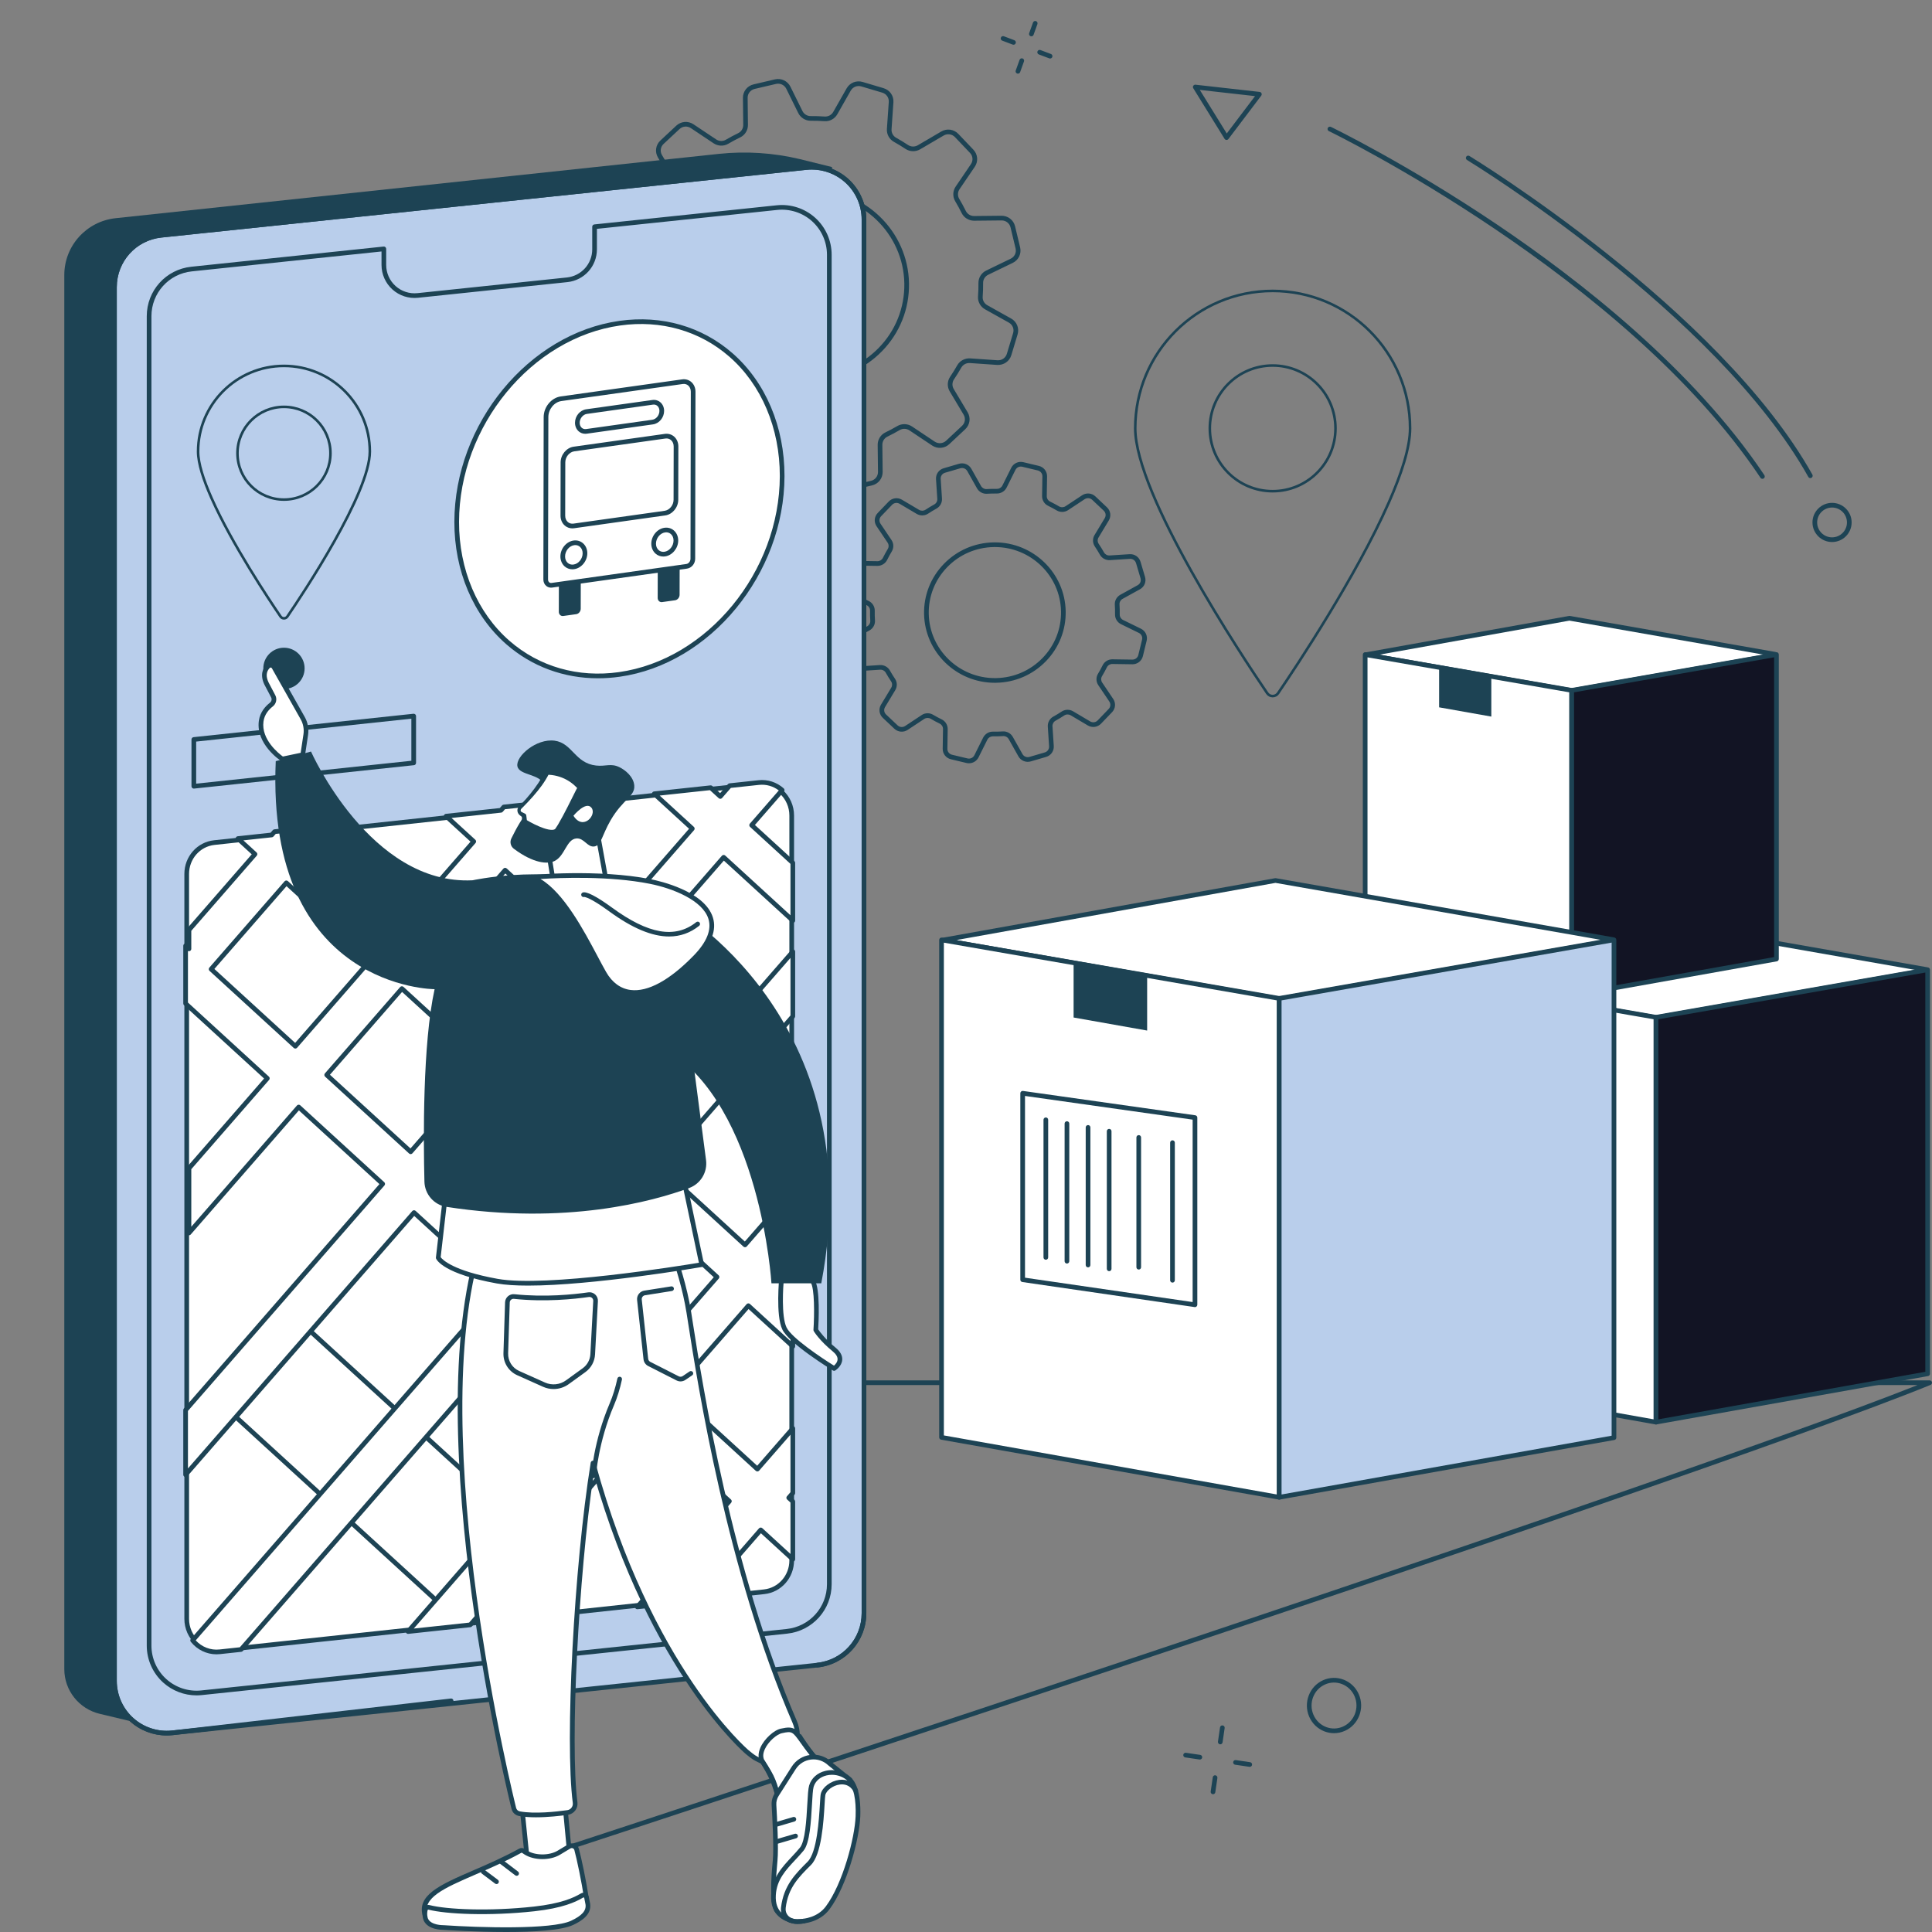 <?xml version="1.0" encoding="utf-8"?>
<!-- Generator: Adobe Illustrator 16.0.0, SVG Export Plug-In . SVG Version: 6.00 Build 0)  -->
<!DOCTYPE svg PUBLIC "-//W3C//DTD SVG 1.1//EN" "http://www.w3.org/Graphics/SVG/1.1/DTD/svg11.dtd">
<svg version="1.1" id="Layer_1" xmlns="http://www.w3.org/2000/svg" xmlns:xlink="http://www.w3.org/1999/xlink" x="0px" y="0px"
	 width="750px" height="750px" viewBox="0 0 750 750" enable-background="new 0 0 750 750" xml:space="preserve">
<rect x="0" y="0" width="750" height="750" fill="#808080" stroke="none"/>
<g id="Background_Simple" display="none">
	<path display="inline" fill="#E0E0E0" d="M607.298,278.353c-23.915-32.642-66.104-52.993-105.771-44.999
		c-52.397,10.56-85.782,63.545-135.4,83.422c-48.852,19.569-104.3,4.006-156.557,10.225c-22.771,2.709-46.142,10.339-61.454,27.409
		c-14.762,16.458-20.041,39.574-19.929,61.682c0.307,60.609,42.444,130.646,98.932,152.613l9.26,1.615
		c50.609,6.417,158.528,5.771,209.184-0.271c50.656-6.046,112.663-40.645,146.196-79.089c23.477-26.909,37.188-61.575,41.62-97.006
		C638.403,353.804,631.213,310.995,607.298,278.353z"/>
</g>
<g id="Post_service_tracking_1_">
	<g>
		<path fill="#1D4354" d="M174.264,733.321c-0.382,0-0.738-0.244-0.863-0.627c-0.157-0.478,0.104-0.988,0.581-1.144
			c4.7-1.536,464.451-151.785,570.415-193.871H32.412c-0.501,0-0.909-0.404-0.909-0.908c0-0.502,0.408-0.907,0.909-0.907h716.68
			c0.437,0,0.811,0.309,0.893,0.732c0.083,0.426-0.146,0.854-0.55,1.017c-97.063,39.51-570.122,194.106-574.889,195.662
			C174.453,733.306,174.357,733.321,174.264,733.321z"/>
	</g>
	<g>
		<path fill="#1D4354" d="M329.007,190.519c-2.013,0-3.883-1.125-4.804-2.991l-4.651-9.43c-0.599-1.213-1.828-2.021-3.187-1.974
			c-1.789,0.024-3.632-0.037-5.462-0.17c-1.338-0.08-2.639,0.604-3.311,1.784l-5.199,9.153c-1.239,2.183-3.794,3.203-6.213,2.487
			l-8.13-2.416c-2.423-0.72-3.993-2.971-3.819-5.473l0.729-10.482c0.093-1.347-0.611-2.641-1.794-3.296
			c-1.581-0.876-3.132-1.822-4.612-2.808c-1.126-0.75-2.611-0.789-3.783-0.104l-9.111,5.343c-2.173,1.273-4.9,0.892-6.634-0.93
			l-5.825-6.119c-1.739-1.827-1.966-4.558-0.551-6.639l5.926-8.72c0.759-1.119,0.809-2.574,0.128-3.709
			c-0.921-1.538-1.792-3.139-2.59-4.757c-0.585-1.192-1.824-1.982-3.214-1.938l-10.613,0.109c-0.019,0-0.038,0-0.057,0
			c-2.501,0-4.644-1.677-5.225-4.097l-1.959-8.186c-0.585-2.443,0.595-4.918,2.868-6.019l9.512-4.604
			c1.223-0.591,2.003-1.827,1.988-3.146c-0.021-1.786,0.038-3.608,0.168-5.416c0.097-1.32-0.609-2.603-1.801-3.269l-9.239-5.158
			c-2.206-1.229-3.238-3.768-2.513-6.175l2.432-8.056c0.726-2.4,2.993-3.942,5.512-3.784l10.579,0.729
			c1.362,0.103,2.675-0.604,3.337-1.777c0.88-1.56,1.832-3.098,2.829-4.569c0.753-1.108,0.793-2.571,0.102-3.728l-5.396-9.034
			c-1.29-2.161-0.906-4.873,0.936-6.595l6.172-5.77c1.836-1.716,4.582-1.938,6.675-0.542l8.804,5.877
			c1.133,0.757,2.612,0.81,3.765,0.131c1.558-0.915,3.174-1.778,4.798-2.563c1.201-0.58,1.967-1.825,1.953-3.172l-0.119-10.517
			c-0.027-2.509,1.671-4.664,4.13-5.241l8.259-1.937c2.458-0.576,4.947,0.595,6.059,2.844l4.651,9.43
			c0.593,1.202,1.828,1.973,3.152,1.973c0.013,0,0.021,0,0.035,0c1.805-0.022,3.642,0.039,5.46,0.17
			c1.344,0.088,2.639-0.603,3.309-1.783l5.199-9.153c1.24-2.182,3.796-3.202,6.214-2.486l8.13,2.416
			c2.423,0.721,3.994,2.97,3.818,5.473l-0.724,10.483c-0.094,1.348,0.61,2.641,1.796,3.297c1.58,0.876,3.132,1.821,4.609,2.807
			c1.125,0.75,2.611,0.791,3.784,0.103l9.112-5.342c2.172-1.275,4.898-0.892,6.634,0.929l5.826,6.12
			c1.738,1.825,1.966,4.554,0.552,6.637l-5.928,8.724c-0.757,1.115-0.803,2.58-0.112,3.731c0.914,1.528,1.776,3.113,2.562,4.709
			c0.591,1.195,1.839,1.962,3.188,1.962c0.013,0,0.024,0,0.038,0l10.613-0.11c2.536-0.007,4.697,1.659,5.281,4.099l1.96,8.185
			c0.584,2.442-0.595,4.917-2.866,6.018l-9.515,4.603c-1.221,0.592-2.003,1.825-1.986,3.146c0.021,1.786-0.038,3.607-0.169,5.415
			c-0.099,1.32,0.608,2.604,1.801,3.27l9.238,5.156c2.205,1.231,3.236,3.772,2.513,6.177l-2.433,8.057
			c-0.725,2.4-2.988,3.938-5.512,3.785l-10.578-0.729c-1.36-0.096-2.673,0.603-3.335,1.777c-0.884,1.565-1.836,3.103-2.831,4.568
			c-0.751,1.108-0.792,2.571-0.101,3.728l5.396,9.034c1.289,2.162,0.906,4.873-0.936,6.595l-6.172,5.771
			c-1.837,1.716-4.582,1.94-6.676,0.54l-8.808-5.875c-1.132-0.759-2.618-0.803-3.786-0.119c-1.537,0.904-3.133,1.758-4.75,2.539
			c-1.216,0.587-1.991,1.837-1.977,3.183l0.118,10.518c0.026,2.509-1.671,4.665-4.131,5.241l-8.258,1.938
			C329.843,190.47,329.421,190.517,329.007,190.519z M316.399,174.309c2.01,0,3.883,1.167,4.781,2.985l4.651,9.43
			c0.734,1.491,2.389,2.264,4.014,1.879l8.258-1.936c1.625-0.379,2.748-1.801,2.731-3.454l-0.119-10.518
			c-0.022-2.047,1.154-3.944,3.002-4.837c1.572-0.76,3.126-1.591,4.62-2.469c1.764-1.034,4.008-0.968,5.715,0.172l8.808,5.877
			c1.388,0.928,3.21,0.782,4.426-0.357l6.173-5.77c1.211-1.132,1.465-2.917,0.617-4.337l-5.396-9.034
			c-1.053-1.76-0.991-3.989,0.156-5.679c0.966-1.424,1.894-2.918,2.751-4.44c1.004-1.78,2.992-2.824,5.042-2.697l10.578,0.729
			c1.668,0.125,3.17-0.912,3.648-2.498l2.435-8.056c0.476-1.582-0.208-3.253-1.661-4.065l-9.238-5.156
			c-1.806-1.008-2.876-2.966-2.729-4.987c0.131-1.756,0.186-3.526,0.167-5.263c-0.021-2.02,1.158-3.905,3.013-4.802l9.515-4.604
			c1.497-0.726,2.275-2.354,1.89-3.961l-1.959-8.184c-0.383-1.597-1.803-2.705-3.459-2.705c-0.013,0-0.024,0-0.037,0l-10.614,0.109
			c-0.018,0-0.037,0-0.057,0c-2.037,0-3.922-1.164-4.816-2.977c-0.764-1.551-1.603-3.092-2.492-4.579
			c-1.049-1.756-0.983-3.987,0.171-5.685l5.926-8.722c0.931-1.37,0.781-3.164-0.363-4.365l-5.826-6.121
			c-1.147-1.206-2.958-1.459-4.396-0.616l-9.114,5.343c-1.769,1.038-4.01,0.974-5.709-0.159c-1.437-0.958-2.945-1.877-4.483-2.729
			c-1.799-0.996-2.867-2.964-2.725-5.012l0.728-10.482c0.114-1.649-0.923-3.131-2.523-3.607l-8.13-2.415
			c-1.607-0.479-3.299,0.2-4.117,1.643l-5.198,9.152c-1.015,1.787-2.989,2.858-5.019,2.697c-1.77-0.127-3.554-0.187-5.312-0.164
			c-1.994,0.021-3.93-1.153-4.835-2.987l-4.652-9.429c-0.734-1.489-2.385-2.266-4.015-1.88l-8.258,1.936
			c-1.625,0.382-2.747,1.802-2.729,3.454l0.118,10.517c0.023,2.048-1.146,3.943-2.979,4.828c-1.581,0.764-3.151,1.601-4.667,2.492
			c-1.749,1.028-3.982,0.956-5.693-0.187l-8.804-5.878c-1.389-0.926-3.209-0.78-4.427,0.357l-6.172,5.769
			c-1.212,1.133-1.466,2.916-0.617,4.337l5.397,9.035c1.051,1.759,0.989,3.988-0.157,5.679c-0.971,1.43-1.895,2.924-2.751,4.442
			c-1.003,1.779-2.984,2.831-5.043,2.696l-10.578-0.729c-1.669-0.119-3.169,0.912-3.648,2.497l-2.431,8.056
			c-0.478,1.582,0.205,3.253,1.659,4.065l9.238,5.157c1.805,1.007,2.875,2.965,2.729,4.988c-0.129,1.756-0.185,3.525-0.165,5.262
			c0.021,2.019-1.16,3.903-3.013,4.801l-9.511,4.603c-1.5,0.726-2.278,2.354-1.894,3.962l1.959,8.185
			c0.386,1.609,1.845,2.703,3.497,2.705l10.612-0.109c2.059-0.021,3.97,1.138,4.862,2.952c0.775,1.576,1.623,3.132,2.518,4.626
			c1.042,1.741,0.969,3.963-0.186,5.663l-5.926,8.721c-0.93,1.369-0.781,3.165,0.363,4.367l5.826,6.118
			c1.149,1.207,2.958,1.46,4.399,0.616l9.113-5.343c1.769-1.039,4.01-0.975,5.708,0.157c1.439,0.96,2.947,1.878,4.485,2.729
			c1.799,0.996,2.869,2.964,2.726,5.012l-0.729,10.481c-0.115,1.648,0.924,3.131,2.523,3.607l8.13,2.416
			c1.604,0.479,3.297-0.2,4.118-1.642l5.199-9.153c1.016-1.786,2.982-2.86,5.021-2.697c1.778,0.128,3.563,0.188,5.312,0.166
			C316.364,174.309,316.38,174.309,316.399,174.309z M315.584,147.623c-0.435,0-0.867-0.007-1.303-0.022
			c-20.583-0.694-36.77-17.858-36.083-38.261c0.688-20.401,17.978-36.448,38.578-35.742c20.583,0.693,36.771,17.856,36.083,38.259
			c-0.334,9.886-4.529,19.046-11.819,25.798C334.073,144.111,325.076,147.623,315.584,147.623z M315.493,75.392
			c-19.042,0-34.838,15.014-35.478,34.011c-0.655,19.402,14.746,35.723,34.329,36.383c9.484,0.303,18.531-3.04,25.462-9.461
			c6.932-6.42,10.923-15.13,11.238-24.526c0.655-19.402-14.744-35.724-34.327-36.383C316.307,75.399,315.899,75.392,315.493,75.392z
			"/>
		<path fill="#1D4354" d="M376.15,296.303c-0.328,0-0.66-0.039-0.991-0.117l-6.018-1.439c-1.905-0.456-3.216-2.133-3.186-4.08
			l0.119-7.665c0.015-0.89-0.496-1.715-1.298-2.105c-1.19-0.579-2.364-1.208-3.487-1.873c-0.769-0.454-1.748-0.428-2.5,0.067
			l-6.426,4.25c-1.628,1.076-3.754,0.893-5.172-0.442l-4.484-4.229c-1.423-1.342-1.712-3.447-0.704-5.119l3.974-6.586
			c0.46-0.762,0.442-1.72-0.045-2.443c-0.737-1.092-1.438-2.229-2.084-3.38c-0.429-0.763-1.284-1.223-2.188-1.161l-7.726,0.498
			c-1.959,0.134-3.707-1.087-4.26-2.951l-1.749-5.885c-0.556-1.869,0.254-3.835,1.97-4.782l6.747-3.728
			c0.783-0.434,1.253-1.273,1.199-2.14c-0.084-1.304-0.116-2.641-0.09-3.97c0.017-0.872-0.495-1.689-1.304-2.085l-6.933-3.393
			c-1.761-0.862-2.666-2.786-2.204-4.678l1.454-5.965c0.457-1.868,2.113-3.16,4.044-3.16c0.021,0,0.043,0,0.064,0l7.734,0.115
			c0.012,0,0.022,0,0.032,0c0.893,0,1.714-0.502,2.104-1.29c0.584-1.182,1.222-2.347,1.891-3.458
			c0.455-0.756,0.43-1.719-0.066-2.454l-4.286-6.368c-1.093-1.622-0.908-3.739,0.448-5.149l4.27-4.445
			c1.35-1.406,3.464-1.692,5.144-0.698l6.646,3.935c0.776,0.458,1.752,0.44,2.485-0.046c1.11-0.736,2.259-1.43,3.412-2.065
			c0.769-0.423,1.229-1.271,1.171-2.156l-0.5-7.656c-0.125-1.943,1.1-3.684,2.979-4.232l5.938-1.736
			c1.877-0.547,3.854,0.252,4.808,1.948l3.761,6.688c0.437,0.777,1.284,1.248,2.17,1.188c1.325-0.084,2.672-0.117,4.005-0.092
			c0.888,0.014,1.717-0.491,2.115-1.292l3.425-6.871c0.868-1.742,2.804-2.641,4.706-2.186l6.019,1.44
			c1.905,0.456,3.216,2.134,3.188,4.08l-0.12,7.665c-0.013,0.889,0.496,1.716,1.3,2.106c1.192,0.58,2.366,1.208,3.486,1.871
			c0.769,0.454,1.751,0.428,2.499-0.066l6.43-4.25c1.627-1.076,3.754-0.895,5.172,0.443l4.481,4.229
			c1.426,1.342,1.715,3.446,0.706,5.119l-3.975,6.589c-0.46,0.761-0.438,1.725,0.058,2.458c0.73,1.084,1.427,2.208,2.063,3.346
			c0.435,0.774,1.299,1.245,2.195,1.178l7.728-0.498c1.96-0.127,3.706,1.087,4.26,2.952l1.748,5.885
			c0.556,1.868-0.254,3.835-1.97,4.782l-6.747,3.728c-0.783,0.434-1.254,1.274-1.198,2.14c0.085,1.308,0.116,2.643,0.09,3.97
			c-0.017,0.871,0.496,1.689,1.304,2.086l6.937,3.394c1.757,0.861,2.664,2.785,2.201,4.678l-1.452,5.965
			c-0.458,1.868-2.116,3.159-4.048,3.159c-0.02,0-0.04,0-0.062,0l-7.733-0.115c-0.869-0.025-1.744,0.492-2.137,1.289
			c-0.588,1.186-1.224,2.347-1.893,3.458c-0.455,0.756-0.429,1.719,0.066,2.455l4.286,6.369c1.093,1.62,0.905,3.738-0.448,5.149
			l-4.27,4.444c-1.349,1.405-3.462,1.693-5.145,0.699l-6.646-3.936c-0.775-0.458-1.757-0.436-2.502,0.058
			c-1.095,0.725-2.229,1.412-3.38,2.044c-0.778,0.43-1.245,1.28-1.185,2.165l0.499,7.657c0.126,1.942-1.102,3.683-2.979,4.232
			l-5.938,1.736c-1.878,0.548-3.854-0.253-4.809-1.949l-3.759-6.686c-0.438-0.778-1.286-1.256-2.169-1.188
			c-1.325,0.084-2.673,0.116-4.006,0.092c-0.896,0.008-1.718,0.49-2.115,1.292l-3.427,6.873
			C379.148,295.44,377.701,296.303,376.15,296.303z M360.098,276.886c0.733,0,1.469,0.191,2.116,0.576
			c1.082,0.638,2.211,1.245,3.357,1.802c1.434,0.697,2.345,2.175,2.32,3.767l-0.117,7.665c-0.02,1.089,0.719,2.03,1.791,2.285
			l6.017,1.44c1.078,0.258,2.17-0.249,2.657-1.229l3.428-6.872c0.712-1.425,2.194-2.324,3.774-2.299
			c1.284,0.025,2.578-0.004,3.854-0.087c1.569-0.097,3.091,0.728,3.869,2.111l3.759,6.685c0.537,0.956,1.653,1.407,2.715,1.097
			l5.939-1.736c1.057-0.31,1.748-1.285,1.677-2.37l-0.499-7.657c-0.104-1.585,0.729-3.106,2.122-3.875
			c1.105-0.609,2.2-1.272,3.254-1.968c1.319-0.874,3.06-0.917,4.428-0.106l6.647,3.937c0.951,0.561,2.146,0.399,2.908-0.394
			l4.269-4.445c0.76-0.788,0.862-1.971,0.253-2.876l-4.288-6.369c-0.889-1.319-0.933-3.049-0.113-4.406
			c0.643-1.068,1.256-2.187,1.818-3.325c0.694-1.403,2.152-2.3,3.729-2.3c0.021,0,0.04,0,0.061,0l7.736,0.115
			c0.012,0,0.021,0,0.033,0c1.092,0,2.024-0.725,2.28-1.775l1.457-5.963c0.258-1.057-0.252-2.132-1.236-2.617l-6.936-3.392
			c-1.438-0.707-2.35-2.179-2.321-3.751c0.024-1.278-0.005-2.563-0.086-3.819c-0.103-1.564,0.734-3.075,2.134-3.847l6.748-3.728
			c0.962-0.531,1.416-1.632,1.104-2.675l-1.748-5.884c-0.312-1.048-1.299-1.734-2.4-1.659l-7.729,0.498
			c-1.602,0.096-3.122-0.723-3.896-2.102c-0.614-1.093-1.281-2.177-1.984-3.22c-0.887-1.317-0.929-3.047-0.107-4.411l3.977-6.588
			c0.563-0.933,0.399-2.11-0.396-2.86l-4.483-4.229c-0.803-0.754-2.005-0.858-2.925-0.249l-6.429,4.25
			c-1.324,0.877-3.063,0.92-4.425,0.117c-1.078-0.639-2.207-1.245-3.355-1.804c-1.434-0.696-2.346-2.175-2.32-3.767l0.118-7.665
			c0.017-1.089-0.721-2.029-1.791-2.286l-6.02-1.438c-1.077-0.26-2.17,0.248-2.656,1.229l-3.427,6.872
			c-0.712,1.426-2.189,2.289-3.774,2.297c-1.284-0.021-2.58,0.006-3.854,0.088c-1.573,0.098-3.091-0.726-3.869-2.109l-3.761-6.687
			c-0.537-0.954-1.655-1.405-2.714-1.095l-5.939,1.735c-1.057,0.31-1.746,1.284-1.675,2.372l0.497,7.654
			c0.106,1.586-0.723,3.103-2.105,3.867c-1.111,0.612-2.215,1.281-3.282,1.988c-1.313,0.869-3.046,0.908-4.417,0.096l-6.646-3.935
			c-0.95-0.563-2.145-0.401-2.906,0.392l-4.271,4.445c-0.756,0.788-0.859,1.971-0.25,2.876l4.287,6.369
			c0.887,1.318,0.933,3.049,0.114,4.407c-0.644,1.067-1.255,2.186-1.818,3.325c-0.703,1.422-2.22,2.315-3.791,2.3l-7.734-0.114
			c-1.107-0.033-2.057,0.711-2.316,1.774l-1.454,5.964c-0.259,1.058,0.251,2.133,1.237,2.616l6.934,3.392
			c1.439,0.706,2.349,2.178,2.32,3.752c-0.025,1.28,0.004,2.563,0.086,3.818c0.101,1.565-0.735,3.075-2.131,3.848l-6.75,3.727
			c-0.961,0.532-1.416,1.632-1.106,2.675l1.749,5.885c0.313,1.047,1.306,1.731,2.402,1.658l7.727-0.498
			c1.59-0.1,3.12,0.716,3.889,2.085c0.623,1.107,1.296,2.202,2.006,3.254c0.882,1.307,0.918,3.033,0.094,4.396l-3.972,6.586
			c-0.563,0.934-0.401,2.109,0.393,2.86l4.485,4.229c0.801,0.753,2.003,0.856,2.924,0.248l6.427-4.25
			C358.484,277.116,359.292,276.886,360.098,276.886z M386.194,265.056c-14.902,0-27.168-11.861-27.469-26.698
			c-0.146-7.278,2.573-14.18,7.662-19.432c5.087-5.25,11.933-8.223,19.272-8.372c0.189-0.003,0.38-0.006,0.568-0.006
			c14.901,0,27.171,11.861,27.47,26.697c0.146,7.28-2.574,14.181-7.662,19.433c-5.088,5.249-11.934,8.223-19.272,8.371
			C386.574,265.053,386.384,265.056,386.194,265.056z M386.229,212.366c-0.176,0-0.353,0.001-0.531,0.005
			c-6.856,0.139-13.251,2.916-18.003,7.819c-4.75,4.9-7.291,11.34-7.153,18.132c0.28,13.848,11.738,24.917,25.655,24.917
			c0.177,0,0.354-0.002,0.532-0.005c6.857-0.138,13.253-2.917,18.003-7.818c4.751-4.901,7.288-11.341,7.153-18.131
			C411.604,223.436,400.146,212.366,386.229,212.366z"/>
	</g>
	<g>
		<g>
			<path fill="#1D4354" d="M52.94,668.697c9.308,2.22,18.935-0.085,28.442-1.187l234.073-24.203
				c12.023-1.252,21.068-11.473,20.78-23.487L322.965,64.848l-12.492-3.089c-10.271-2.448-20.889-3.134-31.392-2.029L44.928,84.697
				c-11.354,1.199-19.969,10.721-19.969,22.072v541.182c0,8.256,5.693,15.433,13.768,17.357L52.94,668.697z"/>
			<g>
				<path fill="#B9CEEB" d="M317.244,646.406L66.811,672.693c-11.966,1.254-22.387-8.131-22.387-20.162V111.473
					c0-10.375,7.835-19.077,18.154-20.16l250.433-26.286c11.966-1.255,22.388,8.128,22.388,20.16v541.06
					C335.398,636.622,327.563,645.323,317.244,646.406z"/>
				<path fill="#1D4354" d="M64.703,673.708c-5.206,0-10.276-1.923-14.18-5.438c-4.452-4.01-7.004-9.746-7.004-15.736v-541.06
					c0-10.874,8.153-19.929,18.967-21.062l250.432-26.286c5.958-0.626,11.928,1.315,16.381,5.324
					c4.454,4.01,7.006,9.746,7.006,15.737v541.06c0,10.874-8.152,19.927-18.966,21.063l-0.095-0.901l0.095,0.901L66.906,673.595
					C66.171,673.672,65.437,673.708,64.703,673.708z M315.121,65.825c-0.67,0-1.342,0.036-2.014,0.105L62.675,92.216
					c-9.887,1.037-17.341,9.316-17.341,19.257v541.059c0,5.477,2.334,10.723,6.405,14.387c4.071,3.668,9.529,5.438,14.979,4.871
					l250.433-26.285c9.886-1.037,17.34-9.314,17.34-19.258V85.187c0-5.478-2.334-10.722-6.405-14.389
					C324.515,67.585,319.88,65.825,315.121,65.825z"/>
			</g>
			<path fill="#1D4354" d="M64.707,673.708c-5.212,0-10.28-1.923-14.184-5.438c-4.452-4.01-7.004-9.746-7.004-15.736v-541.06
				c0-10.874,8.153-19.929,18.967-21.062l250.432-26.286c5.958-0.626,11.928,1.315,16.381,5.324
				c4.454,4.01,7.006,9.746,7.006,15.737V308.15c0,0.501-0.405,0.909-0.906,0.909s-0.909-0.408-0.909-0.909V85.187
				c0-5.478-2.335-10.722-6.408-14.389c-4.069-3.666-9.529-5.434-14.976-4.868L62.675,92.216
				c-9.887,1.037-17.341,9.316-17.341,19.257v541.059c0,5.477,2.334,10.723,6.405,14.387c4.071,3.668,9.529,5.438,14.979,4.871
				l108.305-12.428c0.495-0.064,0.949,0.3,1.005,0.801c0.058,0.497-0.301,0.947-0.798,1.005L66.915,673.595
				C66.178,673.669,65.441,673.708,64.707,673.708z"/>
			<path fill="#1D4354" d="M317.243,647.313c-0.458,0-0.854-0.347-0.902-0.813c-0.052-0.498,0.31-0.945,0.81-0.998
				c9.886-1.035,17.34-9.314,17.34-19.257V308.15c0-0.501,0.407-0.908,0.909-0.908s0.908,0.406,0.908,0.908v318.097
				c0,10.874-8.153,19.928-18.968,21.062C317.307,647.313,317.275,647.313,317.243,647.313z"/>
			<g>
				<path fill="none" d="M321.938,98.883v516.1c0,9.414-7.11,17.307-16.473,18.295L78.193,657.132
					c-10.851,1.136-20.313-7.383-20.313-18.298V122.737c0-9.415,7.11-17.308,16.48-18.287l74.65-7.836v6.248
					c0,7.064,6.119,12.575,13.146,11.839l57.997-6.084c6.056-0.636,10.659-5.748,10.659-11.841v-8.753l70.808-7.428
					C312.484,79.452,321.938,87.968,321.938,98.883z"/>
				<path fill="#1D4354" d="M76.289,658.14c-4.747,0-9.371-1.759-12.932-4.965c-4.057-3.655-6.386-8.882-6.386-14.339v-516.1
					c0-9.908,7.435-18.159,17.296-19.189l74.647-7.836c0.256-0.031,0.512,0.055,0.702,0.228c0.192,0.171,0.301,0.417,0.301,0.675
					v6.248c0,3.109,1.325,6.086,3.637,8.169s5.411,3.095,8.507,2.767l57.995-6.083c5.616-0.591,9.848-5.293,9.848-10.939v-8.752
					c0-0.465,0.352-0.855,0.813-0.903l70.809-7.427c5.433-0.572,10.872,1.194,14.929,4.846c4.059,3.655,6.388,8.882,6.388,14.344
					v516.1c0,9.902-7.431,18.156-17.286,19.198L78.289,658.035C77.622,658.105,76.953,658.14,76.289,658.14z M148.103,97.621
					l-73.646,7.732c-8.932,0.934-15.668,8.407-15.668,17.384v516.1c0,4.943,2.108,9.678,5.785,12.99
					c3.677,3.312,8.607,4.919,13.525,4.403l227.271-23.854c8.926-0.944,15.658-8.423,15.658-17.394V98.882
					c0-4.947-2.11-9.683-5.786-12.995c-3.676-3.31-8.607-4.906-13.522-4.391l-69.996,7.342v7.936
					c0,6.578-4.932,12.057-11.474,12.744l-57.996,6.083c-3.606,0.38-7.218-0.798-9.913-3.226c-2.693-2.425-4.237-5.894-4.237-9.518
					L148.103,97.621L148.103,97.621z"/>
			</g>
		</g>
		<g>
			<g>
				<path fill="#FFFFFF" d="M296.644,617.921L85.673,640.614c-7.051,0.758-13.192-4.909-13.192-12.177V339.27
					c0-6.266,4.617-11.521,10.698-12.174l210.971-22.693c7.051-0.759,13.191,4.908,13.191,12.175v289.169
					C307.341,612.013,302.726,617.268,296.644,617.921z"/>
				<path fill="#1D4354" d="M84.435,641.588c-3.104,0-6.136-1.154-8.487-3.266c-2.78-2.497-4.375-6.1-4.375-9.884V339.27
					c0-6.75,4.947-12.371,11.508-13.078L294.053,303.5c3.551-0.385,7.137,0.78,9.823,3.194c2.779,2.497,4.374,6.099,4.374,9.881
					v289.171c0,6.75-4.948,12.37-11.509,13.076l-210.97,22.692C85.324,641.563,84.879,641.588,84.435,641.588z M295.431,305.242
					c-0.392,0-0.786,0.02-1.183,0.063L83.276,327.997c-5.637,0.608-9.887,5.453-9.887,11.272v289.168
					c0,3.271,1.375,6.379,3.772,8.531c2.338,2.1,5.325,3.07,8.415,2.74l210.971-22.692c5.636-0.604,9.887-5.452,9.887-11.271
					v-289.17c0-3.268-1.375-6.377-3.771-8.531C300.625,306.216,298.093,305.242,295.431,305.242z"/>
			</g>
			<g>
				<polygon fill="#FFFFFF" points="179.119,630.205 88.156,546.953 117.133,513.703 208.096,596.956 				"/>
				<path fill="#1D4354" d="M179.119,631.114c-0.227,0-0.445-0.085-0.612-0.239l-90.963-83.252c-0.363-0.332-0.395-0.895-0.07-1.266
					l28.976-33.251c0.161-0.188,0.389-0.298,0.633-0.311c0.243-0.013,0.484,0.07,0.665,0.236l90.963,83.251
					c0.363,0.335,0.394,0.896,0.07,1.267l-28.978,33.251c-0.16,0.188-0.388,0.296-0.633,0.311
					C179.153,631.112,179.136,631.114,179.119,631.114z M89.423,546.882l89.622,82.027l27.783-31.881l-89.623-82.026L89.423,546.882
					z"/>
			</g>
			<g>
				<path fill="#FFFFFF" d="M280.922,332.797l26.847,24.573v-22.416l-15.979-14.627l11.843-13.59
					c-2.408-2.143-5.643-3.318-9.102-2.946l-11.257,1.21l-3.651,4.191l-3.713-3.4l-21.915,2.358l14.762,13.511l-29.2,33.507
					l-32.602-29.84l12.765-14.65l-24.135,2.597l-1.114,1.277l-21.282,2.289l10.729,9.82l-29.2,33.507l-32.695-29.924l8.708-9.993
					l-24.136,2.597l-1.114,1.277l-13.098,1.409l6.604,6.044L73.35,360.996v7.354l-1.297-1.189v22.417l31.729,29.041L73.349,453.54
					v25.099l42.601-48.884l32.604,29.839l-76.5,87.785v25.1L160.72,470.73l32.696,29.925L74.783,636.786
					c2.459,3.067,6.318,4.891,10.511,4.438l8.268-0.893l112.023-128.546l32.695,29.926l-79.868,91.647l24.135-2.598l67.899-77.915
					l32.695,29.926L247.4,623.788l24.134-2.596l23.776-27.283l12.458,11.4v-22.415l-1.591-1.454l1.591-1.824v-25.102l-13.758,15.788
					l-32.697-29.925l29.201-33.506l17.253,15.79v-22.416l-6.387-5.844l6.387-7.329v-25.101l-18.555,21.292l-32.694-29.923
					l29.199-33.507l22.05,20.18V417.6l-11.183-10.234l11.183-12.832v-25.1l-23.351,26.797l-32.697-29.925L280.922,332.797z
					 M196.085,337.799l32.602,29.838l-29.2,33.507l-32.603-29.838L196.085,337.799z M81.955,376.223l29.2-33.508l32.695,29.926
					l-29.199,33.506L81.955,376.223z M126.818,417.282l29.2-33.507l32.603,29.839l-29.2,33.507L126.818,417.282z M171.589,458.258
					l29.201-33.507l32.695,29.924l-29.2,33.506L171.589,458.258z M278.349,495.734l-29.202,33.51l-32.695-29.926l29.2-33.509
					L278.349,495.734z M273.552,408.699l-29.2,33.506l-32.696-29.924l29.2-33.508L273.552,408.699z"/>
				<path fill="#1D4354" d="M84.04,642.201c-3.835,0-7.485-1.755-9.966-4.848c-0.274-0.342-0.265-0.834,0.024-1.164l118.053-135.467
					l-31.355-28.698L72.739,573.071c-0.249,0.287-0.649,0.389-1.003,0.255c-0.355-0.133-0.59-0.475-0.59-0.853v-25.098
					c0-0.221,0.08-0.435,0.224-0.6l75.918-87.114l-31.264-28.612l-41.988,48.183c-0.249,0.282-0.649,0.388-1.003,0.252
					c-0.354-0.134-0.59-0.472-0.59-0.851v-25.098c0-0.219,0.08-0.434,0.224-0.601l29.851-34.253l-31.076-28.44
					c-0.188-0.174-0.294-0.415-0.294-0.67v-22.413c0-0.36,0.213-0.686,0.541-0.832c0.246-0.108,0.521-0.101,0.755,0.013v-5.347
					c0-0.219,0.08-0.431,0.224-0.596l25.054-28.749l-5.95-5.446c-0.264-0.24-0.36-0.613-0.25-0.954
					c0.111-0.338,0.411-0.581,0.767-0.619l12.744-1.371l0.879-1.009c0.15-0.172,0.358-0.281,0.587-0.306l24.135-2.596
					c0.368-0.042,0.729,0.151,0.903,0.483c0.173,0.331,0.124,0.734-0.121,1.016l-8.127,9.325l31.356,28.697l28.006-32.136
					l-10.076-9.224c-0.264-0.239-0.361-0.613-0.25-0.951c0.111-0.34,0.411-0.581,0.766-0.62l20.927-2.251l0.879-1.01
					c0.151-0.172,0.359-0.281,0.587-0.307l24.135-2.595c0.37-0.042,0.728,0.152,0.901,0.483c0.173,0.332,0.125,0.734-0.12,1.016
					l-12.184,13.979l31.263,28.613l28.007-32.137l-14.109-12.913c-0.263-0.242-0.361-0.614-0.25-0.953
					c0.112-0.34,0.412-0.583,0.766-0.622l21.915-2.357c0.259-0.027,0.518,0.057,0.711,0.233l3.027,2.771l3.041-3.489
					c0.15-0.172,0.36-0.283,0.587-0.306l11.257-1.209c3.588-0.386,7.07,0.739,9.804,3.17c0.371,0.332,0.407,0.899,0.08,1.273
					l-11.261,12.923l15.327,14.03c0.188,0.172,0.294,0.415,0.294,0.67v22.415c0,0.359-0.213,0.686-0.541,0.832
					c-0.33,0.145-0.714,0.082-0.979-0.162l-26.161-23.944l-28.006,32.136l31.356,28.698l22.74-26.096
					c0.249-0.284,0.649-0.386,1.002-0.252c0.354,0.133,0.589,0.471,0.589,0.85v25.1c0,0.219-0.078,0.432-0.222,0.598l-10.604,12.166
					l10.53,9.638c0.19,0.173,0.294,0.416,0.294,0.67v22.414c0,0.358-0.211,0.688-0.542,0.832c-0.329,0.146-0.712,0.082-0.979-0.162
					l-21.364-19.555l-28.006,32.139l31.355,28.697l17.944-20.589c0.249-0.285,0.647-0.386,1.001-0.253
					c0.354,0.133,0.59,0.472,0.59,0.85v25.1c0,0.22-0.08,0.431-0.223,0.598l-5.805,6.659l5.732,5.249
					c0.189,0.17,0.295,0.414,0.295,0.668v22.419c0,0.359-0.211,0.686-0.541,0.829c-0.331,0.146-0.714,0.083-0.979-0.16
					l-16.567-15.163l-28.006,32.138l31.356,28.696l13.147-15.084c0.249-0.285,0.648-0.387,1.001-0.254
					c0.354,0.134,0.589,0.471,0.589,0.849v25.103c0,0.218-0.079,0.431-0.222,0.596l-1.009,1.157l0.936,0.857
					c0.19,0.171,0.295,0.414,0.295,0.667v22.418c0,0.358-0.212,0.686-0.541,0.83c-0.33,0.146-0.713,0.081-0.979-0.16l-11.771-10.773
					l-23.165,26.582c-0.15,0.173-0.359,0.282-0.587,0.307l-24.135,2.596c-0.374,0.041-0.729-0.152-0.902-0.481
					c-0.172-0.333-0.125-0.735,0.12-1.017l35.161-40.348l-31.356-28.698l-67.29,77.215c-0.15,0.172-0.359,0.281-0.587,0.308
					l-24.135,2.596c-0.375,0.035-0.729-0.152-0.903-0.483c-0.173-0.332-0.124-0.733,0.121-1.017l79.285-90.979l-31.356-28.698
					L94.246,640.933c-0.15,0.171-0.36,0.281-0.587,0.306l-8.268,0.892C84.94,642.177,84.487,642.201,84.04,642.201z M75.981,636.791
					c2.373,2.591,5.762,3.903,9.216,3.532l7.914-0.854L204.9,511.193c0.162-0.188,0.39-0.3,0.635-0.313
					c0.24-0.012,0.483,0.071,0.665,0.236l32.695,29.924c0.363,0.332,0.394,0.895,0.071,1.266l-78.345,89.9l21.478-2.309
					l67.667-77.647c0.161-0.186,0.389-0.296,0.634-0.311c0.241-0.014,0.483,0.07,0.664,0.237l32.695,29.924
					c0.364,0.332,0.395,0.894,0.071,1.267l-34.22,39.267l21.477-2.309l23.543-27.018c0.161-0.184,0.39-0.296,0.633-0.309
					c0.243-0.013,0.483,0.068,0.663,0.235l10.937,10.011V583.29l-1.295-1.183c-0.365-0.334-0.396-0.896-0.072-1.269l1.367-1.569
					V556.94l-12.167,13.961c-0.161,0.185-0.389,0.296-0.633,0.31c-0.249,0.012-0.485-0.072-0.665-0.237l-32.696-29.923
					c-0.364-0.334-0.395-0.896-0.071-1.267l29.2-33.507c0.161-0.187,0.39-0.295,0.633-0.312c0.243-0.016,0.484,0.069,0.665,0.236
					l15.733,14.399v-19.953l-6.093-5.578c-0.364-0.331-0.395-0.894-0.071-1.266l6.166-7.072V464.4l-16.962,19.463
					c-0.16,0.186-0.389,0.296-0.634,0.312c-0.243,0.013-0.483-0.071-0.664-0.236l-32.696-29.926
					c-0.363-0.332-0.396-0.894-0.07-1.266l29.199-33.507c0.161-0.186,0.389-0.295,0.634-0.312c0.241-0.015,0.483,0.071,0.664,0.237
					l20.53,18.791v-19.953l-10.889-9.969c-0.363-0.332-0.395-0.894-0.072-1.268l10.961-12.576v-22.334l-21.76,24.966
					c-0.161,0.188-0.389,0.3-0.634,0.311c-0.245,0.014-0.483-0.068-0.664-0.233l-32.696-29.924
					c-0.363-0.333-0.394-0.895-0.071-1.266l29.2-33.508c0.162-0.186,0.39-0.296,0.634-0.309c0.24-0.02,0.483,0.07,0.664,0.236
					l25.327,23.181v-19.954l-15.688-14.357c-0.364-0.333-0.394-0.895-0.072-1.265l11.231-12.887
					c-2.227-1.689-4.934-2.451-7.708-2.153l-10.903,1.173l-3.418,3.922c-0.161,0.185-0.389,0.296-0.633,0.31
					c-0.246,0.007-0.485-0.07-0.665-0.236l-3.412-3.122l-19.508,2.098l13.279,12.154c0.363,0.333,0.395,0.895,0.071,1.266
					l-29.2,33.507c-0.161,0.186-0.39,0.296-0.634,0.311c-0.239,0.012-0.482-0.072-0.664-0.238l-32.604-29.84
					c-0.363-0.332-0.395-0.895-0.071-1.265l11.243-12.901l-21.477,2.309l-0.878,1.011c-0.15,0.172-0.36,0.281-0.588,0.306
					l-19.281,2.074l9.245,8.462c0.363,0.333,0.395,0.894,0.071,1.266L155.4,360.769c-0.161,0.184-0.39,0.296-0.634,0.308
					c-0.245,0.006-0.484-0.069-0.664-0.235l-32.695-29.926c-0.365-0.333-0.395-0.895-0.072-1.265l7.186-8.246l-21.477,2.311
					l-0.879,1.009c-0.15,0.172-0.359,0.281-0.587,0.308l-11.098,1.194l5.12,4.686c0.364,0.333,0.396,0.895,0.072,1.266
					L74.259,361.34v7.012c0,0.358-0.213,0.685-0.542,0.829c-0.246,0.11-0.52,0.104-0.756-0.01v20.009l31.435,28.77
					c0.364,0.333,0.395,0.895,0.072,1.267L74.26,453.881v22.335l41.007-47.057c0.161-0.186,0.389-0.296,0.634-0.312
					c0.248-0.008,0.483,0.07,0.664,0.237l32.604,29.839c0.364,0.333,0.395,0.896,0.071,1.268l-76.28,87.526v22.333l87.076-99.921
					c0.161-0.185,0.389-0.296,0.634-0.311c0.239-0.01,0.484,0.072,0.664,0.237l32.695,29.924c0.363,0.334,0.395,0.896,0.071,1.266
					L75.981,636.791z M249.146,530.153c-0.227,0-0.444-0.086-0.612-0.241l-32.695-29.923c-0.363-0.333-0.395-0.896-0.072-1.268
					l29.2-33.506c0.161-0.187,0.389-0.3,0.634-0.312c0.241-0.016,0.482,0.067,0.664,0.235l32.696,29.923
					c0.364,0.334,0.395,0.896,0.071,1.268l-29.201,33.507c-0.161,0.188-0.39,0.297-0.634,0.313
					C249.182,530.149,249.164,530.153,249.146,530.153z M217.719,499.248l31.355,28.699l28.007-32.141l-31.356-28.698
					L217.719,499.248z M204.284,489.09c-0.226,0-0.444-0.083-0.613-0.238l-32.695-29.923c-0.365-0.332-0.395-0.896-0.072-1.267
					l29.199-33.507c0.161-0.185,0.39-0.297,0.633-0.311c0.24-0.013,0.484,0.071,0.664,0.237l32.695,29.923
					c0.364,0.331,0.395,0.896,0.072,1.268l-29.201,33.507c-0.16,0.184-0.389,0.296-0.633,0.311
					C204.319,489.09,204.301,489.09,204.284,489.09z M172.854,458.188l31.356,28.696l28.007-32.136l-31.357-28.699L172.854,458.188z
					 M159.421,448.03c-0.226,0-0.445-0.085-0.613-0.239l-32.604-29.839c-0.364-0.333-0.395-0.896-0.071-1.268l29.2-33.505
					c0.161-0.188,0.389-0.298,0.634-0.311c0.245-0.012,0.483,0.07,0.664,0.236l32.603,29.84c0.363,0.331,0.395,0.895,0.072,1.266
					l-29.201,33.508c-0.161,0.185-0.389,0.294-0.634,0.31C159.456,448.029,159.438,448.03,159.421,448.03z M128.084,417.21
					l31.263,28.614l28.006-32.139l-31.263-28.612L128.084,417.21z M244.352,443.114c-0.227,0-0.445-0.085-0.614-0.239
					l-32.694-29.924c-0.363-0.332-0.395-0.895-0.072-1.266l29.2-33.506c0.161-0.186,0.389-0.297,0.634-0.312
					c0.24-0.017,0.483,0.069,0.664,0.235l32.695,29.925c0.363,0.332,0.395,0.895,0.072,1.267l-29.2,33.507
					c-0.162,0.187-0.39,0.297-0.634,0.311C244.385,443.112,244.368,443.114,244.352,443.114z M212.922,412.211l31.356,28.697
					l28.006-32.139l-31.355-28.696L212.922,412.211z M114.65,407.053c-0.225,0-0.446-0.083-0.613-0.236l-32.696-29.926
					c-0.363-0.332-0.395-0.896-0.071-1.268l29.2-33.506c0.161-0.184,0.389-0.297,0.634-0.31c0.239-0.012,0.483,0.073,0.664,0.238
					l32.696,29.923c0.364,0.332,0.395,0.895,0.072,1.268l-29.2,33.505c-0.161,0.186-0.39,0.297-0.634,0.312
					C114.685,407.053,114.668,407.053,114.65,407.053z M83.222,376.148l31.355,28.699l28.006-32.138l-31.355-28.698L83.222,376.148z
					 M199.487,402.055c-0.225,0-0.445-0.085-0.613-0.237l-32.603-29.841c-0.363-0.331-0.396-0.895-0.072-1.266l29.201-33.508
					c0.161-0.184,0.389-0.296,0.634-0.31c0.242-0.017,0.483,0.071,0.663,0.237l32.603,29.84c0.364,0.332,0.395,0.895,0.072,1.266
					l-29.2,33.509c-0.162,0.184-0.389,0.296-0.634,0.309C199.522,402.055,199.505,402.055,199.487,402.055z M168.151,371.233
					l31.262,28.613l28.006-32.137l-31.263-28.614L168.151,371.233z"/>
			</g>
		</g>
		<g>
			<circle fill="#1D4354" cx="110.233" cy="259.457" r="8.014"/>
			<g>
				<path fill="none" stroke="#1D4354" stroke-miterlimit="10" d="M110.233,142.047c-18.41,0-33.333,14.88-33.333,33.236
					c0,4.589,2.083,11.006,5.207,18.053c7.877,17.758,22.371,39.504,26.804,46.002c0.634,0.932,2.007,0.933,2.642,0.002
					c6.187-9.071,32.013-47.898,32.013-64.056C143.565,156.927,128.641,142.047,110.233,142.047z"/>
				<ellipse fill="none" stroke="#1D4354" stroke-miterlimit="10" cx="110.231" cy="175.942" rx="18.049" ry="17.996"/>
			</g>
		</g>
		<g>
			<g>
				<g>
					<path fill="#FFFFFF" d="M240.641,125.451c34.914-4.906,63.062,21.688,62.992,59.372c-0.07,37.566-28.332,72.089-63.246,76.996
						c-34.913,4.907-63.165-21.673-63.096-59.24C177.362,164.896,205.727,130.358,240.641,125.451z"/>
					<path fill="#1D4354" d="M232.153,263.31c-13.262,0-25.65-4.538-35.535-13.147c-12.895-11.231-20.271-28.575-20.234-47.587
						c0.07-38.061,28.839-73.063,64.13-78.023c16.329-2.293,31.874,2.148,43.771,12.508c12.908,11.241,20.291,28.65,20.255,47.763
						c-0.07,38-28.793,72.943-64.025,77.894C237.699,263.113,234.907,263.31,232.153,263.31z M240.767,126.351
						c-34.432,4.838-62.499,39.036-62.567,76.229c-0.035,18.484,7.113,35.329,19.61,46.212
						c11.535,10.046,26.612,14.353,42.45,12.127c34.374-4.83,62.395-38.969,62.463-76.1c0.034-18.585-7.121-35.493-19.632-46.391
						C271.598,128.421,256.567,124.129,240.767,126.351z"/>
				</g>
			</g>
			<g>
				<path fill="#1D4354" d="M225.457,225.619l-0.021,10.685c0,1.028-0.774,1.978-1.727,2.111l-5.048,0.71
					c-0.953,0.134-1.729-0.597-1.727-1.625l0.02-10.685L225.457,225.619z"/>
				<path fill="#1D4354" d="M263.84,220.224l-0.021,10.685c-0.002,1.029-0.782,1.978-1.734,2.112l-5.048,0.71
					c-0.953,0.134-1.723-0.598-1.72-1.626l0.02-10.686L263.84,220.224z"/>
				<g>
					<path fill="#FFFFFF" d="M264.942,148.168c2.291-0.322,4.142,1.428,4.137,3.9l-0.122,64.87c0,1.414-1.074,2.717-2.39,2.902
						l-2.728,0.383l-8.503,1.195l-29.879,4.2l-8.503,1.196l-2.728,0.383c-1.317,0.186-2.384-0.818-2.381-2.232l0.118-63.064
						c0.005-3.47,2.622-6.656,5.837-7.107L264.942,148.168z"/>
					<path fill="#1D4354" d="M213.912,228.127c-0.71,0-1.377-0.246-1.912-0.711c-0.678-0.59-1.065-1.484-1.063-2.452l0.118-63.066
						c0.007-3.902,2.977-7.493,6.619-8.004l47.141-6.625c1.319-0.186,2.58,0.178,3.55,1.023c1.033,0.9,1.626,2.278,1.623,3.778
						l-0.122,64.869c-0.003,1.882-1.398,3.551-3.172,3.8l-52.341,7.357C214.205,228.118,214.057,228.127,213.912,228.127z
						 M265.067,149.067l-47.141,6.625c-2.782,0.392-5.051,3.177-5.057,6.211l-0.117,63.064c-0.001,0.449,0.155,0.832,0.439,1.079
						c0.246,0.213,0.561,0.301,0.907,0.252l52.341-7.357c0.871-0.122,1.607-1.039,1.609-2.005l0.121-64.87
						c0-0.988-0.354-1.843-1-2.406C266.603,149.167,265.856,148.957,265.067,149.067z"/>
				</g>
				<g>
					<path fill="#FFFFFF" d="M258.071,205.777c2.387-0.334,4.31,1.483,4.307,4.058c-0.005,2.567-1.937,4.925-4.323,5.262
						c-2.385,0.334-4.315-1.481-4.312-4.048C253.747,208.473,255.685,206.112,258.071,205.777z"/>
					<path fill="#1D4354" d="M257.486,216.044c-1.107,0-2.146-0.381-2.978-1.105c-1.067-0.929-1.678-2.346-1.674-3.892
						c0.005-3.006,2.299-5.772,5.111-6.168l0,0c1.362-0.193,2.662,0.182,3.664,1.054c1.068,0.93,1.677,2.353,1.674,3.905
						c-0.005,3.002-2.296,5.764-5.104,6.159C257.947,216.028,257.715,216.044,257.486,216.044z M258.198,206.676
						c-1.951,0.276-3.544,2.238-3.548,4.375c-0.002,1.033,0.371,1.928,1.049,2.518c0.601,0.523,1.391,0.747,2.228,0.629
						c1.949-0.274,3.538-2.232,3.542-4.364c0.001-1.041-0.373-1.939-1.052-2.531C259.82,206.781,259.029,206.558,258.198,206.676z"
						/>
				</g>
				<g>
					<path fill="#FFFFFF" d="M222.779,210.737c2.386-0.335,4.317,1.48,4.312,4.056c-0.005,2.567-1.943,4.928-4.328,5.264
						c-2.386,0.335-4.31-1.482-4.306-4.049C218.462,213.432,220.393,211.072,222.779,210.737z"/>
					<path fill="#1D4354" d="M222.195,221.004c-1.106,0-2.143-0.381-2.974-1.104c-1.064-0.928-1.674-2.347-1.672-3.896
						c0.005-3.005,2.296-5.771,5.104-6.167c1.368-0.193,2.669,0.184,3.672,1.058c1.067,0.93,1.678,2.35,1.675,3.898
						c-0.006,3.001-2.299,5.765-5.111,6.16C222.654,220.989,222.425,221.004,222.195,221.004z M223.337,211.605
						c-0.142,0-0.286,0.01-0.432,0.031c-1.948,0.273-3.537,2.234-3.541,4.372c0,1.036,0.371,1.933,1.049,2.523
						c0.598,0.52,1.386,0.744,2.221,0.625c1.953-0.273,3.543-2.232,3.547-4.365c0.002-1.037-0.372-1.934-1.051-2.527
						C224.636,211.834,224.011,211.605,223.337,211.605z"/>
				</g>
				<g>
					<path fill="#FFFFFF" d="M258.19,169.335c2.342-0.329,4.244,1.452,4.239,3.987l-0.039,20.688
						c-0.005,2.536-1.915,4.852-4.257,5.181l-35.386,4.974c-2.351,0.33-4.251-1.451-4.247-3.986l0.039-20.686
						c0.004-2.536,1.913-4.853,4.262-5.183L258.19,169.335z"/>
					<path fill="#1D4354" d="M222.189,205.113c-1.098,0-2.124-0.379-2.945-1.094c-1.052-0.916-1.654-2.318-1.65-3.843l0.039-20.687
						c0.006-2.963,2.27-5.689,5.044-6.081l35.388-4.973c1.342-0.189,2.632,0.181,3.622,1.043c1.053,0.916,1.655,2.318,1.652,3.845
						L263.3,194.01c-0.005,2.963-2.266,5.689-5.038,6.079l-35.386,4.973C222.644,205.097,222.415,205.113,222.189,205.113z
						 M258.316,170.234l-35.387,4.974c-1.917,0.27-3.479,2.192-3.483,4.285l-0.038,20.687c-0.002,1.015,0.362,1.892,1.026,2.471
						c0.588,0.513,1.363,0.731,2.186,0.615l35.386-4.973c1.912-0.269,3.471-2.19,3.475-4.284l0.039-20.687
						c0.001-1.015-0.363-1.895-1.027-2.472C259.906,170.338,259.133,170.117,258.316,170.234z"/>
				</g>
				<g>
					<path fill="#FFFFFF" d="M253.357,156.177c1.963-0.275,3.545,1.221,3.542,3.333c-0.004,2.12-1.593,4.063-3.555,4.338
						l-25.677,3.608c-1.964,0.276-3.546-1.221-3.542-3.34c0.005-2.112,1.593-4.054,3.557-4.33L253.357,156.177z"/>
					<path fill="#1D4354" d="M227.202,168.397c-0.951,0-1.84-0.327-2.552-0.948c-0.912-0.795-1.437-2.012-1.433-3.335
						c0.004-2.59,1.91-4.886,4.338-5.229l25.676-3.608c1.169-0.167,2.285,0.158,3.146,0.907c0.912,0.795,1.434,2.008,1.431,3.328
						c-0.004,2.594-1.91,4.894-4.336,5.235l-25.677,3.608C227.595,168.384,227.395,168.397,227.202,168.397z M253.483,157.076
						l-25.676,3.609c-1.5,0.211-2.771,1.782-2.775,3.432c0,0.809,0.287,1.507,0.81,1.963c0.456,0.396,1.058,0.565,1.698,0.477
						l25.676-3.609c1.527-0.214,2.771-1.756,2.775-3.44c0.002-0.805-0.286-1.499-0.809-1.953
						C254.725,157.156,254.121,156.982,253.483,157.076z"/>
				</g>
			</g>
		</g>
		<path fill="#1D4354" d="M75.243,306.132c-0.223,0-0.439-0.082-0.607-0.232c-0.191-0.172-0.301-0.418-0.301-0.675v-18.16
			c0-0.465,0.351-0.854,0.813-0.903l85.354-9.081c0.258-0.027,0.512,0.055,0.703,0.228c0.192,0.172,0.302,0.418,0.302,0.675v18.161
			c0,0.464-0.351,0.854-0.811,0.902l-85.355,9.08C75.306,306.131,75.274,306.132,75.243,306.132z M76.15,287.88v16.334l83.539-8.885
			v-16.335L76.15,287.88z M160.597,296.145h0.008H160.597z"/>
	</g>
	<g>
		<g>
			<g>
				<path fill="#FFFFFF" d="M536.915,376.543l105.964,18.523l104.949-18.385c0.181-0.031,0.181-0.293,0-0.324l-106.151-18.586
					L536.915,376.543z"/>
				<path fill="#1D4354" d="M642.879,395.977c-0.053,0-0.104-0.006-0.157-0.015l-105.963-18.526
					c-0.434-0.076-0.751-0.453-0.752-0.893c0-0.441,0.314-0.816,0.748-0.896l104.762-18.771c0.104-0.02,0.212-0.018,0.316,0
					l106.151,18.588c0.515,0.092,0.887,0.533,0.887,1.057c0,0.521-0.372,0.965-0.884,1.057l-104.951,18.389
					C642.982,395.971,642.932,395.977,642.879,395.977z M542.126,376.529l100.753,17.613l100.608-17.625l-101.81-17.826
					L542.126,376.529z"/>
			</g>
			<g>
				<polygon fill="#FFFFFF" points="642.86,552.066 642.86,394.913 536.479,376.477 536.479,533.199 				"/>
				<path fill="#1D4354" d="M642.86,552.975c-0.055,0-0.107-0.005-0.159-0.014l-106.38-18.868c-0.436-0.077-0.749-0.452-0.749-0.894
					V376.477c0-0.268,0.117-0.522,0.322-0.694c0.204-0.173,0.472-0.247,0.739-0.2l106.38,18.438
					c0.438,0.075,0.753,0.451,0.753,0.895v157.153c0,0.27-0.117,0.521-0.324,0.694C643.276,552.898,643.07,552.975,642.86,552.975z
					 M537.388,532.438l104.563,18.546V395.677l-104.563-18.12V532.438z"/>
			</g>
			<g>
				<polygon fill="#121424" points="642.86,552.066 642.86,394.913 748.315,376.453 748.315,533.291 				"/>
				<path fill="#1D4354" d="M642.86,552.975c-0.214,0-0.421-0.073-0.584-0.213c-0.206-0.174-0.324-0.427-0.324-0.694V394.913
					c0-0.44,0.314-0.817,0.751-0.896l105.456-18.459c0.263-0.047,0.536,0.026,0.741,0.198c0.205,0.175,0.323,0.431,0.323,0.696
					V533.29c0,0.438-0.315,0.815-0.749,0.894L643.018,552.96C642.966,552.97,642.911,552.975,642.86,552.975z M643.768,395.676
					v155.309l103.641-18.454V377.535L643.768,395.676z"/>
			</g>
		</g>
		<g>
			<g>
				<path fill="#FFFFFF" d="M530.284,254.152l79.865,13.962l78.974-13.835c0.159-0.028,0.159-0.261,0-0.289l-79.881-13.986
					L530.284,254.152z"/>
				<path fill="#1D4354" d="M610.149,269.023c-0.053,0-0.104-0.005-0.155-0.013l-79.865-13.962
					c-0.435-0.077-0.751-0.452-0.752-0.893c0-0.441,0.315-0.818,0.748-0.896l78.96-14.149c0.104-0.019,0.211-0.019,0.316,0
					l79.878,13.987c0.507,0.089,0.872,0.527,0.871,1.042c0,0.513-0.369,0.949-0.875,1.036l-78.97,13.835
					C610.255,269.018,610.201,269.023,610.149,269.023z M535.493,254.143l74.656,13.049l74.531-13.057l-75.437-13.209
					L535.493,254.143z M688.965,253.384c-0.001,0-0.002,0-0.004,0H688.965z"/>
			</g>
			<g>
				<polygon fill="#FFFFFF" points="610.134,386.445 610.134,267.998 529.956,254.104 529.956,372.225 				"/>
				<polygon fill="#1D4354" points="578.927,278.179 578.927,262.901 558.663,259.39 558.663,274.584 				"/>
				<path fill="#1D4354" d="M610.134,387.354c-0.054,0-0.105-0.006-0.159-0.014l-80.177-14.222c-0.435-0.077-0.75-0.453-0.75-0.893
					V254.104c0-0.268,0.118-0.522,0.323-0.694c0.205-0.174,0.474-0.247,0.739-0.201l80.18,13.895
					c0.434,0.075,0.752,0.454,0.752,0.895v118.448c0,0.269-0.118,0.521-0.325,0.695
					C610.552,387.277,610.345,387.354,610.134,387.354z M530.864,371.464l78.359,13.897V268.762l-78.359-13.58V371.464z"/>
			</g>
			<g>
				<polygon fill="#121424" points="610.134,386.445 610.134,267.998 689.617,254.085 689.617,372.293 				"/>
				<path fill="#1D4354" d="M610.134,387.354c-0.211,0-0.418-0.072-0.582-0.211c-0.207-0.177-0.327-0.429-0.327-0.697V267.998
					c0-0.44,0.319-0.818,0.754-0.895l79.482-13.914c0.262-0.046,0.535,0.028,0.739,0.2c0.207,0.173,0.325,0.427,0.325,0.695v118.209
					c0,0.439-0.315,0.816-0.748,0.893l-79.484,14.152C610.241,387.348,610.188,387.354,610.134,387.354z M611.042,268.762v116.599
					l77.666-13.828V255.166L611.042,268.762z"/>
			</g>
		</g>
		<g>
			<g>
				<path fill="#FFFFFF" d="M366.04,364.944l130.577,22.828l129.529-22.693c0.185-0.03,0.184-0.292,0-0.326l-131.012-22.941
					L366.04,364.944z"/>
				<path fill="#1D4354" d="M496.616,388.682c-0.054,0-0.104-0.006-0.157-0.014l-130.576-22.829c-0.434-0.078-0.75-0.455-0.75-0.894
					s0.314-0.818,0.749-0.895l129.095-23.132c0.104-0.02,0.213-0.019,0.316-0.001l131.011,22.94c0.516,0.09,0.888,0.535,0.888,1.058
					s-0.372,0.968-0.888,1.058l-129.529,22.695C496.721,388.676,496.667,388.682,496.616,388.682z M371.25,364.934l125.365,21.916
					l125.199-21.935l-126.681-22.182L371.25,364.934z"/>
			</g>
			<g>
				<polygon fill="#FFFFFF" points="496.591,581.238 496.591,387.582 365.503,364.864 365.503,557.989 				"/>
				<polygon fill="#1D4354" points="445.321,400.059 445.321,378.536 416.772,373.589 416.772,394.996 				"/>
				<path fill="#1D4354" d="M496.59,582.146c-0.053,0-0.104-0.007-0.157-0.017l-131.09-23.248c-0.433-0.078-0.747-0.454-0.747-0.894
					V364.864c0-0.268,0.117-0.523,0.323-0.694c0.206-0.173,0.471-0.246,0.74-0.199l131.087,22.716
					c0.436,0.076,0.753,0.453,0.753,0.896v193.656c0,0.269-0.119,0.521-0.324,0.695C497.01,582.073,496.801,582.146,496.59,582.146z
					 M366.41,557.227l129.271,22.929V388.348L366.41,365.943V557.227L366.41,557.227z"/>
			</g>
			<g>
				<g>
					<polygon fill="#B9CEEB" points="496.591,581.238 496.591,387.582 626.545,364.834 626.545,558.104 					"/>
					<path fill="#1D4354" d="M496.59,582.146c-0.212,0-0.419-0.073-0.584-0.213c-0.204-0.175-0.324-0.429-0.324-0.695V387.582
						c0-0.439,0.316-0.818,0.753-0.896l129.951-22.745c0.267-0.045,0.537,0.027,0.741,0.199c0.207,0.172,0.323,0.428,0.323,0.697
						v193.267c0,0.438-0.315,0.815-0.748,0.892L496.75,582.132C496.697,582.141,496.644,582.146,496.59,582.146z M497.499,388.344
						v191.812l128.138-22.815V365.917L497.499,388.344z"/>
				</g>
			</g>
		</g>
		<g>
			<path fill="#1D4354" d="M463.889,507.417c-0.043,0-0.087-0.005-0.131-0.01l-66.89-9.727c-0.447-0.063-0.778-0.445-0.778-0.896
				v-72.382c0-0.265,0.113-0.515,0.313-0.685c0.197-0.173,0.462-0.254,0.722-0.214l66.891,9.453
				c0.447,0.062,0.779,0.446,0.779,0.898v72.653c0,0.264-0.113,0.515-0.313,0.686C464.314,507.338,464.104,507.417,463.889,507.417z
				 M397.906,495.997l65.075,9.461v-70.815l-65.075-9.194V495.997z"/>
			<g>
				<path fill="#1D4354" d="M405.991,489.031c-0.502,0-0.906-0.406-0.906-0.908V434.7c0-0.502,0.404-0.908,0.906-0.908
					c0.504,0,0.908,0.406,0.908,0.908v53.423C406.899,488.625,406.493,489.031,405.991,489.031z"/>
				<path fill="#1D4354" d="M414.188,490.511c-0.504,0-0.907-0.405-0.907-0.907v-53.425c0-0.502,0.403-0.907,0.907-0.907
					c0.5,0,0.907,0.405,0.907,0.907v53.425C415.095,490.104,414.688,490.511,414.188,490.511z"/>
				<path fill="#1D4354" d="M422.381,491.991c-0.502,0-0.909-0.406-0.909-0.906V437.66c0-0.502,0.407-0.909,0.909-0.909
					s0.907,0.407,0.907,0.909v53.425C423.288,491.584,422.883,491.991,422.381,491.991z"/>
				<path fill="#1D4354" d="M430.575,493.471c-0.502,0-0.908-0.406-0.908-0.908V439.14c0-0.503,0.406-0.908,0.908-0.908
					c0.5,0,0.907,0.405,0.907,0.908v53.423C431.482,493.063,431.075,493.471,430.575,493.471z"/>
				<path fill="#1D4354" d="M442.061,492.837c-0.503,0-0.907-0.405-0.907-0.908v-50.37c0-0.502,0.404-0.906,0.907-0.906
					c0.502,0,0.906,0.404,0.906,0.906v50.37C442.967,492.432,442.563,492.837,442.061,492.837z"/>
				<path fill="#1D4354" d="M455.158,497.911c-0.5,0-0.907-0.406-0.907-0.909v-53.423c0-0.502,0.407-0.909,0.907-0.909
					c0.501,0,0.908,0.407,0.908,0.909v53.423C456.066,497.505,455.659,497.911,455.158,497.911z"/>
			</g>
		</g>
	</g>
	<g>
		<path fill="none" stroke="#1D4354" stroke-miterlimit="10" d="M440.696,166.286c0,25.933,41.331,88.255,51.232,102.813
			c1.017,1.495,3.212,1.492,4.229-0.003c7.093-10.427,30.289-45.331,42.896-73.834c5-11.309,8.334-21.61,8.334-28.976
			c0-29.462-23.883-53.346-53.344-53.346C464.581,112.94,440.696,136.824,440.696,166.286z"/>
		<circle fill="none" stroke="#1D4354" stroke-miterlimit="10" cx="494.043" cy="166.286" r="24.392"/>
	</g>
	<g>
		<g>
			<g>
				<g>
					<path fill="#FFFFFF" d="M218.95,696.924l2.672,28.357c0.089,0.797-0.445,1.528-1.152,1.572l-14.08,0.871
						c-0.607,0.037-1.13-0.451-1.215-1.138l-2.616-25.77L218.95,696.924z"/>
					<path fill="#1D4354" d="M206.32,728.635c-1.039,0-1.906-0.811-2.047-1.935l-2.619-25.79c-0.045-0.452,0.25-0.87,0.694-0.977
						l16.394-3.893c0.255-0.064,0.524-0.01,0.738,0.144c0.214,0.154,0.351,0.392,0.375,0.653l2.671,28.357
						c0.073,0.645-0.125,1.311-0.541,1.81c-0.379,0.451-0.897,0.72-1.458,0.755l-14.08,0.869
						C206.404,728.634,206.362,728.635,206.32,728.635z M203.541,701.518l2.537,24.979c0.024,0.199,0.148,0.307,0.254,0.321
						l14.081-0.871c0.081-0.004,0.146-0.069,0.178-0.107c0.099-0.117,0.146-0.289,0.126-0.457l-2.576-27.336L203.541,701.518z"/>
				</g>
				<g>
					<path fill="#FFFFFF" d="M223.842,717.939c0.936,3.35,2.906,12.789,3.731,18.466c0.517,3.563-1.735,6.938-5.18,7.867
						c-9.742,2.637-33.032,2.521-52.421,3.378c-1.328,0.061-3.775-0.59-4.864-3.807c-3.69-10.913,16.689-14.292,36.833-25.387
						c0.395-0.218,0.878-0.196,1.245,0.064c0.231,0.165,0.526,0.366,0.875,0.59c3.503,2.228,9.329,2.231,12.888,0.092l4.018-2.416
						C222.068,716.126,223.493,716.692,223.842,717.939z"/>
					<path fill="#1D4354" d="M169.803,748.563c-1.918,0-4.446-1.146-5.555-4.427c-2.838-8.395,6.582-12.475,19.617-18.118
						c5.422-2.348,11.566-5.01,17.639-8.354c0.71-0.393,1.557-0.345,2.211,0.12c0.221,0.16,0.502,0.352,0.833,0.562
						c3.179,2.022,8.643,2.059,11.933,0.081l4.018-2.416c0.771-0.465,1.689-0.539,2.522-0.208c0.835,0.331,1.453,1.021,1.697,1.895
						c0.97,3.475,2.932,12.919,3.754,18.58c0.581,4.003-1.929,7.814-5.841,8.873c-7.349,1.985-21.873,2.42-37.25,2.878
						c-5.116,0.154-10.406,0.312-15.368,0.529C169.942,748.561,169.874,748.563,169.803,748.563z M202.517,719.217
						c-0.045,0-0.093,0.011-0.138,0.037c-6.146,3.384-12.334,6.064-17.792,8.43c-12.146,5.26-20.921,9.06-18.619,15.869
						c1.067,3.156,3.492,3.198,3.962,3.192c4.976-0.221,10.273-0.379,15.395-0.532c15.267-0.456,29.688-0.887,36.83-2.815
						c3.025-0.819,4.967-3.769,4.518-6.86c-0.791-5.449-2.759-14.958-3.707-18.354c-0.089-0.319-0.314-0.57-0.619-0.692
						c-0.3-0.118-0.634-0.093-0.914,0.075l-4.018,2.417c-3.878,2.333-10.088,2.283-13.843-0.104
						c-0.364-0.23-0.673-0.443-0.915-0.617C202.617,719.231,202.567,719.217,202.517,719.217z"/>
				</g>
				<g>
					<path fill="#FFFFFF" d="M228.16,738.979c0.02,0.1,0.033,0.169,0.038,0.197c0.517,3.563-2.866,5.753-6.102,7.271
						c-9.598,4.507-48.362,1.926-49.859,1.822c-0.03-0.003-0.051-0.003-0.083-0.003c-0.483,0.009-5.403,0.009-6.822-3.051
						c-0.176-0.381-0.284-0.914-0.351-1.416c-0.108-0.815-0.052-1.649,0.128-2.456c0.147-0.654,0.793-1.064,1.441-0.899
						c7.195,1.84,23.995,2.45,40.783,0.602c11.162-1.229,16.01-3.662,18.597-5.211c0.705-0.422,1.607-0.012,1.768,0.801
						C227.831,737.313,227.995,738.138,228.16,738.979z"/>
					<path fill="#1D4354" d="M196.538,750c-12.003,0-23.483-0.767-24.362-0.824c-0.627-0.009-6.015-0.015-7.667-3.579
						c-0.194-0.416-0.333-0.966-0.428-1.679c-0.119-0.892-0.07-1.824,0.142-2.771c0.126-0.564,0.465-1.042,0.953-1.343
						c0.482-0.296,1.05-0.385,1.597-0.242c6.67,1.705,23.116,2.487,40.46,0.577c10.685-1.177,15.521-3.465,18.23-5.085
						c0.581-0.349,1.298-0.393,1.916-0.116c0.625,0.276,1.076,0.847,1.209,1.518l0.462,2.348c0.024,0.122,0.039,0.206,0.044,0.245
						c0.622,4.29-3.477,6.747-6.614,8.221C217.908,749.415,207.022,750,196.538,750z M172.146,747.359
						c0.03,0,0.124,0.001,0.143,0.005c13.814,0.938,41.91,1.79,49.422-1.737c4.212-1.978,5.935-3.928,5.587-6.32l-0.029-0.15
						c0-0.001,0-0.001,0-0.004l-0.461-2.343c-0.026-0.131-0.115-0.189-0.165-0.212c-0.058-0.026-0.146-0.044-0.246,0.018
						c-2.854,1.706-7.925,4.117-18.964,5.334c-17.556,1.93-34.282,1.119-41.108-0.626c-0.087-0.021-0.155,0.006-0.198,0.03
						c-0.04,0.021-0.107,0.078-0.132,0.188c-0.167,0.74-0.204,1.461-0.114,2.139c0.09,0.682,0.211,1.018,0.274,1.152
						c1.189,2.566,5.778,2.518,5.985,2.527C172.141,747.359,172.144,747.359,172.146,747.359z"/>
				</g>
				<path fill="#1D4354" d="M200.559,728.185c-0.191,0-0.385-0.063-0.549-0.188l-5.881-4.479c-0.399-0.304-0.476-0.872-0.171-1.271
					c0.304-0.399,0.871-0.475,1.271-0.171l5.881,4.477c0.399,0.305,0.476,0.874,0.172,1.271
					C201.104,728.06,200.833,728.185,200.559,728.185z"/>
				<path fill="#1D4354" d="M192.746,731.388c-0.189,0-0.381-0.061-0.545-0.182l-5.144-3.861c-0.401-0.302-0.482-0.871-0.182-1.271
					c0.301-0.401,0.871-0.483,1.271-0.183l5.145,3.861c0.4,0.301,0.482,0.869,0.181,1.271
					C193.294,731.263,193.022,731.388,192.746,731.388z"/>
			</g>
			<g>
				<path fill="#FFFFFF" d="M254.563,470.003c0,0,9.612,19.236,12.845,39.499c3.01,18.866,14.079,96.544,41.053,158.85
					c3.058,7.063-0.473,14.414-7.994,16.053c-3.009,0.656-4.27-0.415-6.875-1.684c-1.344-0.65-3.568-2.582-3.568-2.582
					s-47.752-39.905-67.222-144.621c-12.523-67.351-10.439-62.007-10.439-62.007L254.563,470.003z"/>
				<path fill="#FFFFFF" d="M241.157,478.807c0,0,5.605,36.552-4.996,63.596c-10.195,26.003-16.705,127.943-12.906,157.395
					c0.24,1.854-1.045,3.545-2.896,3.807c-4.637,0.65-12.999,1.535-18.719,0.467c-1.052-0.197-1.897-0.969-2.16-2.008
					c-3.775-14.941-35.093-150.014-13.012-219.231L241.157,478.807z"/>
				<path fill="#1D4354" d="M230.439,573.836c-0.02,0-0.037-0.002-0.055-0.002c-0.5-0.028-0.882-0.459-0.852-0.961
					c0.007-0.131,0.859-13.372,7.148-28.082c1.216-2.845,2.22-6.083,2.984-9.629c0.106-0.491,0.586-0.805,1.079-0.696
					c0.491,0.104,0.803,0.59,0.697,1.078c-0.788,3.661-1.828,7.01-3.089,9.96c-6.168,14.425-6.997,27.35-7.006,27.479
					C231.314,573.463,230.916,573.836,230.439,573.836z"/>
				<path fill="#1D4354" d="M214.903,539.226c-1.383,0-2.773-0.286-4.073-0.868l-10.03-4.492c-3.375-1.512-5.479-4.874-5.361-8.569
					l0.629-19.737c0.03-0.905,0.438-1.767,1.121-2.36c0.687-0.599,1.603-0.89,2.505-0.789c11.9,1.26,23.068,0.087,28.668-0.726l0,0
					c0.976-0.142,1.956,0.158,2.685,0.824c0.727,0.664,1.114,1.611,1.06,2.596l-1.111,20.669c-0.146,2.747-1.511,5.25-3.741,6.862
					l-6.494,4.697C219.036,538.582,216.976,539.226,214.903,539.226z M199.343,504.205c-0.353,0-0.688,0.125-0.959,0.361
					c-0.31,0.267-0.486,0.641-0.499,1.051l-0.63,19.735c-0.093,2.956,1.588,5.646,4.288,6.854l10.029,4.494
					c2.656,1.188,5.771,0.868,8.126-0.838l6.494-4.699c1.784-1.288,2.874-3.29,2.993-5.488l1.111-20.671
					c0.023-0.437-0.148-0.859-0.474-1.156c-0.324-0.297-0.763-0.426-1.201-0.364c-5.682,0.821-17.021,2.013-29.119,0.729
					C199.449,504.207,199.396,504.205,199.343,504.205z"/>
				<path fill="#1D4354" d="M264.185,536.264c-0.518,0-1.038-0.12-1.521-0.364l-11.042-5.611c-1.011-0.514-1.687-1.494-1.809-2.617
					l-2.49-22.995c-0.193-1.779,1.041-3.385,2.81-3.66l10.434-1.646c0.492-0.078,0.96,0.261,1.038,0.755
					c0.079,0.496-0.259,0.961-0.755,1.039l-10.438,1.646c-0.809,0.128-1.371,0.86-1.283,1.673l2.491,22.991
					c0.055,0.515,0.363,0.96,0.823,1.195l11.046,5.612c0.506,0.257,1.107,0.214,1.571-0.113l2.629-1.777
					c0.416-0.282,0.981-0.173,1.262,0.243c0.28,0.415,0.171,0.979-0.245,1.261l-2.612,1.766
					C265.526,536.058,264.858,536.264,264.185,536.264z"/>
				<path fill="#1D4354" d="M208.081,705.473c-2.337,0-4.625-0.141-6.608-0.512c-1.401-0.263-2.529-1.313-2.873-2.677
					c-0.368-1.454-36.459-146.181-12.997-219.73c0.113-0.354,0.429-0.604,0.8-0.629l25.68-1.891c-1.092-7.217-0.905-7.267-0.034-7.5
					c0.185-0.049,0.398-0.041,0.599,0.041l41.842-3.478c0.364-0.032,0.722,0.167,0.888,0.499
					c0.096,0.194,9.711,19.594,12.929,39.763c0.174,1.093,0.375,2.382,0.604,3.852c3.714,23.789,15.017,96.183,40.385,154.78
					c1.601,3.698,1.553,7.704-0.135,10.993c-1.659,3.233-4.678,5.474-8.5,6.307c-2.849,0.619-4.382-0.174-6.325-1.178
					c-0.354-0.185-0.73-0.376-1.139-0.577c-1.434-0.696-3.672-2.63-3.767-2.712c-0.361-0.303-36.941-31.568-58.964-108.589
					c-5.934,39.819-9.226,104.823-6.308,127.441c0.301,2.335-1.346,4.497-3.67,4.823
					C217.452,704.928,212.672,705.473,208.081,705.473z M187.149,483.69c-22.928,73.244,12.847,216.702,13.212,218.149
					c0.174,0.689,0.728,1.201,1.446,1.335c5.622,1.053,13.958,0.155,18.426-0.474c1.344-0.188,2.296-1.439,2.122-2.79
					c-3.097-24.009,0.478-91.914,6.957-132.104c0.068-0.425,0.421-0.739,0.848-0.765c0.426-0.037,0.813,0.256,0.924,0.668
					c21.713,79.372,59.147,111.415,59.521,111.729c0.606,0.524,2.372,1.971,3.383,2.464c0.424,0.204,0.814,0.404,1.18,0.595
					c1.869,0.965,2.9,1.498,5.104,1.017c3.282-0.714,5.864-2.619,7.271-5.36c1.438-2.804,1.468-6.243,0.084-9.442
					c-25.461-58.81-36.79-131.375-40.513-155.222c-0.229-1.468-0.43-2.756-0.604-3.847c-2.874-18.008-10.921-35.403-12.493-38.684
					l-40.846,3.393c0.07,0.848,0.28,2.634,0.853,6.377c0.04,0.251-0.028,0.507-0.187,0.704c-0.158,0.197-0.391,0.32-0.644,0.34
					L187.149,483.69z"/>
			</g>
			<g>
				<g>
					<path fill="#FFFFFF" d="M302.488,699.649c-1.735-7.938-2.457-9.56-6.39-15.628c-2.924-4.511,3.856-11.518,7.362-12.104
						c5.841-1.313,4.937,0.56,11.799,9.033l5.367,6.365C320.626,687.315,304.006,706.582,302.488,699.649z"/>
					<path fill="#1D4354" d="M304.052,702.053c-0.215,0-0.418-0.021-0.609-0.072c-0.663-0.168-1.522-0.675-1.841-2.137
						c-1.744-7.967-2.479-9.482-6.266-15.327c-1.101-1.7-1.147-3.817-0.133-6.122c1.495-3.395,5.358-6.91,8.106-7.373
						c4.922-1.105,5.815,0.133,8.775,4.237c0.974,1.349,2.185,3.026,3.88,5.123l5.355,6.346c0.287,0.344,0.284,0.844-0.007,1.182
						C319.208,690.347,308.859,702.053,304.052,702.053z M303.375,699.454c0.147,0.673,0.414,0.74,0.514,0.769
						c2.416,0.615,10.352-7.001,15.541-12.917l-4.865-5.769c-1.739-2.146-2.967-3.85-3.954-5.217
						c-2.914-4.041-3.153-4.373-6.955-3.52c-1.989,0.337-5.43,3.228-6.792,6.323c-0.768,1.744-0.769,3.225-0.005,4.404
						C300.922,689.796,301.652,691.581,303.375,699.454z"/>
				</g>
				<path fill="#1D4354" d="M304.052,702.053c-0.215,0-0.418-0.021-0.609-0.072c-0.663-0.168-1.522-0.675-1.841-2.137
					c-1.505-6.879-3.294-10.563-6.274-15.343c-0.266-0.425-0.135-0.984,0.29-1.25c0.425-0.265,0.985-0.134,1.25,0.289
					c3.089,4.956,4.944,8.779,6.506,15.914c0.147,0.673,0.414,0.74,0.514,0.767c2.41,0.605,10.35-6.994,15.54-12.913l-4.591-5.396
					c-2.054-2.537-4.253-5.862-5.233-7.43c-0.266-0.426-0.138-0.985,0.289-1.253c0.426-0.265,0.986-0.137,1.252,0.291
					c0.892,1.427,3.102,4.774,5.09,7.231l5.081,5.974c0.291,0.341,0.289,0.844-0.002,1.184
					C319.208,690.347,308.859,702.052,304.052,702.053z"/>
				<g>
					<path fill="#FFFFFF" d="M301.507,696.679l6.605-10.366c3.081-4.836,9.803-5.67,13.973-1.732l7.888,6.379
						c0,0,1.568,4.459,1.147,7.36c-0.547,3.778-1.661,9.17-3.909,14.532c-3.458,8.25-13.144,24.882-16.593,30.727
						c-0.724,1.223-2.565,2.456-3.872,1.898c-1.553-0.661-3.172-1.875-4.742-3.293c-2.427-2.194-1.816-12.678-1.092-19.98
						c0.464-4.682-0.16-16.6-0.45-21.509C300.38,699.277,300.745,697.874,301.507,696.679z"/>
					<path fill="#1D4354" d="M307.45,746.521c-0.358,0-0.717-0.063-1.062-0.211c-1.493-0.636-3.126-1.765-4.994-3.455
						c-0.783-0.709-3.161-2.857-1.387-20.742c0.458-4.62-0.165-16.481-0.452-21.366c-0.097-1.613,0.313-3.19,1.185-4.558
						l6.603-10.365c1.615-2.536,4.251-4.202,7.234-4.571c2.979-0.367,5.944,0.604,8.129,2.667l7.837,6.333
						c0.13,0.104,0.229,0.244,0.285,0.404c0.066,0.188,1.635,4.702,1.188,7.788c-0.533,3.685-1.654,9.232-3.969,14.756
						c-3.428,8.18-12.787,24.288-16.648,30.836C310.706,745.212,309.059,746.521,307.45,746.521z M301.507,696.679l0.766,0.486
						c-0.664,1.043-0.976,2.245-0.904,3.476c0.292,4.928,0.917,16.901,0.447,21.65c-1.519,15.32,0.051,18.543,0.797,19.219
						c1.715,1.553,3.182,2.576,4.488,3.133c0.756,0.322,2.182-0.589,2.735-1.527c3.844-6.516,13.153-22.537,16.538-30.615
						c2.241-5.347,3.331-10.734,3.847-14.313c0.332-2.288-0.72-5.754-1.024-6.688l-7.684-6.211
						c-1.841-1.736-4.268-2.537-6.712-2.229c-2.441,0.302-4.602,1.667-5.925,3.739l-6.604,10.367L301.507,696.679z"/>
				</g>
				<path fill="#1D4354" d="M300.907,709.28c-0.392,0-0.754-0.256-0.871-0.652c-0.141-0.479,0.133-0.986,0.615-1.127l7.271-2.14
					c0.48-0.146,0.986,0.133,1.128,0.612c0.143,0.48-0.134,0.986-0.615,1.127l-7.271,2.143
					C301.078,709.268,300.992,709.28,300.907,709.28z"/>
				<path fill="#1D4354" d="M301.567,715.792c-0.392,0-0.754-0.256-0.871-0.651c-0.142-0.479,0.134-0.984,0.615-1.128l7.271-2.14
					c0.483-0.145,0.986,0.136,1.127,0.614c0.143,0.481-0.134,0.986-0.615,1.13l-7.272,2.137
					C301.738,715.78,301.652,715.792,301.567,715.792z"/>
				<g>
					<path fill="#FFFFFF" d="M309.588,745.961c-0.747,0.013-1.456-0.094-2.104-0.303c-2.195-0.713-7.684-2.241-7.214-10.075
						c0.483-8.123,6.579-12.365,10.986-17.768c3.362-4.124,2.711-21.103,3.731-24.448c1.83-5.994,10.521-7.052,14.986-2.409
						c2.82,2.932,3.266,9.404,3.079,14.174c-0.341,8.928-5.265,26.775-11.735,35.47
						C318.159,744.844,313.189,745.896,309.588,745.961z"/>
					<path fill="#1D4354" d="M309.454,746.87c-0.78,0-1.537-0.116-2.25-0.351l-0.194-0.062c-2.227-0.717-8.143-2.616-7.646-10.931
						c0.391-6.571,4.257-10.711,7.995-14.715c1.079-1.154,2.193-2.349,3.191-3.573c2.033-2.493,2.502-10.774,2.844-16.82
						c0.192-3.392,0.345-6.074,0.724-7.318c0.865-2.836,3.167-4.895,6.312-5.646c3.669-0.88,7.673,0.251,10.2,2.876
						c3.264,3.395,3.489,10.752,3.332,14.835c-0.331,8.586-5.137,26.872-11.917,35.979c-3.611,4.853-9.345,5.668-12.441,5.726
						C309.553,746.87,309.505,746.87,309.454,746.87z M322.954,688.974c-0.703,0-1.409,0.081-2.103,0.246
						c-2.504,0.601-4.323,2.208-4.997,4.414c-0.314,1.033-0.477,3.877-0.646,6.892c-0.375,6.646-0.845,14.914-3.249,17.864
						c-1.037,1.271-2.174,2.49-3.273,3.667c-3.681,3.939-7.158,7.663-7.511,13.581c-0.412,6.908,4.014,8.331,6.391,9.095
						l0.198,0.063c0.566,0.183,1.175,0.267,1.807,0.26l0,0c2.762-0.051,7.868-0.767,11.017-4.995
						c6.575-8.831,11.238-26.605,11.56-34.963c0.246-6.459-0.782-11.382-2.827-13.509
						C327.705,689.911,325.353,688.974,322.954,688.974z"/>
				</g>
				<path fill="#1D4354" d="M309.462,746.87c-1.958,0-3.743-0.738-4.915-2.034c-1.067-1.182-1.544-2.746-1.346-4.404
					c1.017-8.473,5.532-12.963,10.311-17.716c3.661-3.64,4.419-16.356,4.784-22.471c0.137-2.277,0.208-3.397,0.344-3.933
					c0.646-2.535,3.85-4.94,7.146-5.364c3.066-0.395,5.692,0.948,7.205,3.686c0.24,0.438,0.082,0.991-0.358,1.233
					c-0.438,0.241-0.992,0.083-1.233-0.354c-1.47-2.669-3.735-2.977-5.385-2.766c-2.799,0.361-5.204,2.401-5.613,4.013
					c-0.101,0.392-0.188,1.875-0.291,3.595c-0.408,6.82-1.166,19.52-5.315,23.646c-4.748,4.724-8.848,8.799-9.79,16.645
					c-0.138,1.147,0.17,2.177,0.891,2.972c0.848,0.938,2.168,1.461,3.676,1.435c0.813-0.015,1.617-0.08,2.392-0.194
					c0.492-0.066,0.959,0.271,1.033,0.766s-0.271,0.959-0.766,1.032c-0.852,0.125-1.735,0.197-2.626,0.216
					C309.556,746.87,309.509,746.87,309.462,746.87z"/>
			</g>
		</g>
		<g>
			<g>
				<polygon fill="#FFFFFF" points="235.554,343.161 231.235,319.457 211.925,324.425 214.589,340.927 				"/>
				<path fill="#1D4354" d="M235.554,344.068c-0.032,0-0.064-0.001-0.097-0.006l-20.964-2.232c-0.408-0.044-0.736-0.354-0.801-0.759
					l-2.665-16.501c-0.075-0.464,0.215-0.908,0.669-1.024l19.311-4.969c0.243-0.063,0.503-0.022,0.715,0.114
					c0.212,0.135,0.358,0.354,0.404,0.601l4.319,23.704c0.052,0.281-0.033,0.57-0.228,0.782
					C236.046,343.965,235.805,344.068,235.554,344.068z M215.375,340.098l19.068,2.03l-3.925-21.547l-17.565,4.518L215.375,340.098z
					"/>
			</g>
			<g>
				<path fill="#1D4354" d="M215.323,287.538c6.902,0.937,7.841,8.729,16.09,9.644c3.779,0.42,5.678-0.984,9.026,0.625
					c2.219,1.064,5.446,3.629,5.775,7.024c0.42,4.323-4.32,5.257-9.162,13.578c-3.4,5.843-3.607,9.757-6.312,10.18
					c-2.734,0.428-3.957-3.349-6.979-3.105c-3.912,0.313-4.422,6.841-8.549,8.79c-2.602,1.227-8.05,0.97-15.742-4.79
					c-1.247-0.934-1.651-2.624-0.958-4.021c0.89-1.787,2.024-4.037,3.29-6.096c6.031-9.816,10.287-11.473,9.448-14.483
					c-1.285-4.611-9.75-3.756-10.402-7.466C200.17,293.563,208.235,286.576,215.323,287.538z"/>
				<g>
					<path fill="#FFFFFF" d="M226.529,307.585l-1.836-0.954c0,0-5.956,12.428-8.284,15.611c-2.33,3.185-12.735-3.284-12.735-3.284
						l-0.255-2.295l-1.245-0.811c-0.386-0.251-0.637-0.664-0.684-1.122c-0.045-0.458,0.117-0.913,0.444-1.237
						c2.511-2.489,7.838-8.136,10.429-13.634C212.363,299.858,221.122,299.339,226.529,307.585z"/>
					<path fill="#1D4354" d="M227.202,308.194c-0.395-0.05-0.883-0.068-1.428-0.182c-0.544-0.111-1.077-0.332-1.511-0.556
						l1.27-0.424c-1.138,2.385-2.278,4.76-3.481,7.111c-1.203,2.354-2.417,4.696-3.778,7.007c-0.358,0.587-0.687,1.131-1.151,1.762
						c-0.308,0.396-0.737,0.694-1.164,0.873c-0.431,0.179-0.856,0.255-1.258,0.29c-1.604,0.089-2.944-0.333-4.25-0.768
						c-2.592-0.932-4.942-2.171-7.261-3.571c-0.249-0.15-0.399-0.409-0.427-0.677c-0.075-0.768-0.178-1.53-0.229-2.3l0.398,0.649
						c-0.361-0.265-0.696-0.568-1.044-0.854c-0.069-0.06-0.201-0.155-0.323-0.279c-0.118-0.114-0.216-0.246-0.308-0.376
						c-0.179-0.268-0.301-0.568-0.365-0.878c-0.128-0.62,0.021-1.295,0.419-1.793c0.235-0.276,0.34-0.356,0.51-0.539l0.463-0.475
						c1.236-1.271,2.412-2.598,3.528-3.969c1.119-1.371,2.173-2.787,3.144-4.248c0.972-1.46,1.87-2.962,2.587-4.525l0.007-0.017
						c0.142-0.306,0.441-0.492,0.757-0.501c1.582-0.045,2.996,0.176,4.446,0.533c1.431,0.361,2.819,0.899,4.122,1.606
						c1.306,0.701,2.514,1.58,3.601,2.586c0.529,0.518,1.046,1.049,1.506,1.626c0.243,0.278,0.454,0.579,0.679,0.873l0.083,0.109
						c0.037,0.052,0.098,0.143,0.144,0.221c0.098,0.165,0.191,0.361,0.25,0.575C227.265,307.523,227.216,307.937,227.202,308.194z
						 M225.856,306.976c-0.214-0.03-0.462,0.095-0.536,0.246c-0.041,0.069-0.046,0.123-0.049,0.142
						c-0.002,0.007,0.007,0.022-0.007,0.004l-0.076-0.099c-0.207-0.261-0.402-0.532-0.625-0.779
						c-0.422-0.514-0.892-0.982-1.373-1.438c-0.967-0.903-2.04-1.693-3.204-2.325c-1.161-0.638-2.405-1.127-3.691-1.46
						c-1.267-0.331-2.655-0.524-3.88-0.504l0.764-0.517c-1.647,3.333-3.893,6.215-6.268,8.932c-1.201,1.35-2.433,2.663-3.697,3.947
						l-0.9,0.903c-0.163,0.2-0.24,0.478-0.177,0.732c0.029,0.127,0.097,0.244,0.188,0.333c0.042,0.046,0.1,0.079,0.152,0.108
						l0.225,0.106c0.401,0.204,0.814,0.387,1.202,0.611c0.214,0.123,0.35,0.332,0.385,0.56l0.015,0.089
						c0.119,0.762,0.185,1.528,0.281,2.292l-0.428-0.677c2.194,1.3,4.539,2.503,6.914,3.325c1.175,0.394,2.429,0.714,3.468,0.633
						c0.518-0.047,0.878-0.204,1.058-0.443c0.315-0.431,0.679-1.007,1.004-1.543c1.313-2.225,2.528-4.556,3.723-6.887
						c1.189-2.336,2.379-4.681,3.528-7.036l0.006-0.012c0.225-0.459,0.779-0.651,1.238-0.426l0.027,0.013
						c0.176,0.094,0.258,0.192,0.325,0.399C225.514,306.406,225.639,306.708,225.856,306.976z"/>
				</g>
				<path fill="#FFFFFF" d="M222.611,316.674c0,0,4.789-5.859,6.993-3.116C231.81,316.301,226.377,322.62,222.611,316.674z"/>
			</g>
		</g>
		<g>
			<g>
				<path fill="#FFFFFF" d="M303.445,495.643c0,0-1.494,14.745,1.076,20.074c2.571,5.33,19.28,15.521,19.28,15.521
					s5.065-3.235,0-7.371c-5.064-4.139-7.11-7.579-7.11-7.579s1.036-15.688-1.235-18.942
					C313.183,494.088,303.445,495.643,303.445,495.643z"/>
				<path fill="#1D4354" d="M323.803,532.144c-0.164,0-0.329-0.044-0.474-0.133c-0.691-0.422-16.968-10.393-19.625-15.899
					c-2.652-5.497-1.223-19.949-1.161-20.563c0.042-0.409,0.354-0.74,0.76-0.804c1.055-0.169,10.371-1.539,12.896,2.077
					c2.279,3.263,1.58,16.599,1.417,19.224c0.542,0.813,2.625,3.735,6.759,7.112c1.807,1.478,2.675,3.056,2.579,4.691
					c-0.147,2.515-2.563,4.084-2.665,4.148C324.141,532.097,323.971,532.144,323.803,532.144z M304.286,496.438
					c-0.252,2.966-1.066,14.489,1.054,18.886c1.938,4.021,13.469,11.755,18.406,14.813c0.521-0.448,1.336-1.317,1.396-2.396
					c0.056-1.021-0.589-2.088-1.916-3.171c-5.13-4.191-7.229-7.671-7.315-7.818c-0.093-0.157-0.137-0.339-0.125-0.523
					c0.393-5.94,0.448-16.183-1.074-18.359C313.383,495.96,307.89,495.964,304.286,496.438z"/>
			</g>
			<g>
				<path fill="#FFFFFF" d="M117.522,292.989l1.173-7.807c0.332-2.203-0.083-4.455-1.179-6.396l-11.179-19.812
					c-0.47-0.831-1.618-1.01-2.28-0.322c-1.12,1.167-2.219,3.301-0.627,6.647l2.63,5.003c0.581,1.107,0.26,2.456-0.728,3.221
					c-1.525,1.183-3.525,3.294-3.949,6.44c-1.15,8.535,8.229,14.687,8.229,14.687L117.522,292.989z"/>
				<path fill="#1D4354" d="M109.613,295.559c-0.176,0-0.35-0.051-0.498-0.149c-0.402-0.262-9.845-6.568-8.633-15.566
					c0.462-3.421,2.589-5.715,4.293-7.037c0.648-0.502,0.85-1.376,0.48-2.081l-2.629-5.003c-1.91-4.011-0.333-6.542,0.775-7.698
					c0.508-0.528,1.217-0.779,1.954-0.685c0.743,0.093,1.405,0.538,1.772,1.188l11.178,19.812c1.189,2.108,1.645,4.585,1.286,6.979
					l-1.172,7.805c-0.057,0.375-0.34,0.676-0.712,0.753l-7.91,1.663C109.738,295.552,109.675,295.559,109.613,295.559z
					 M105.06,259.137c-0.098,0-0.233,0.026-0.347,0.146c-1.393,1.45-1.549,3.345-0.461,5.628l2.613,4.973
					c0.78,1.483,0.37,3.317-0.974,4.36c-1.435,1.114-3.227,3.031-3.606,5.844c-0.948,7.025,5.985,12.477,7.528,13.596l6.907-1.451
					l1.08-7.181c0.299-1.995-0.083-4.059-1.073-5.815l-11.179-19.813c-0.124-0.221-0.333-0.27-0.418-0.28
					C105.107,259.138,105.084,259.137,105.06,259.137z M117.522,292.989h0.009H117.522z"/>
			</g>
			<path fill="#1D4354" d="M318.82,498.184h-19.344c0,0-4.184-68.691-41.05-90.921l2.814-55.238
				C261.24,352.024,338.526,395.02,318.82,498.184z"/>
			<g>
				<path fill="#FFFFFF" d="M257.952,422.26l14.453,68.675c0,0-58.856,10.095-79.366,6.408c-20.51-3.684-22.909-9.092-22.909-9.092
					l8.67-75.529L257.952,422.26z"/>
				<path fill="#1D4354" d="M205.02,499.068c-4.727,0-8.893-0.246-12.143-0.831c-20.396-3.662-23.312-9.021-23.577-9.619
					c-0.065-0.148-0.091-0.311-0.073-0.471l8.67-75.528c0.028-0.241,0.15-0.46,0.34-0.61c0.189-0.147,0.428-0.219,0.671-0.188
					l79.152,9.538c0.386,0.047,0.7,0.335,0.781,0.715l14.451,68.672c0.051,0.244,0.001,0.494-0.138,0.698
					c-0.138,0.203-0.354,0.343-0.597,0.384C270.532,492.176,230.009,499.068,205.02,499.068z M171.067,488.045
					c0.656,0.89,4.685,5.272,22.13,8.406c18.72,3.359,70.526-4.995,78.123-6.257l-14.124-67.11l-77.598-9.351L171.067,488.045z"/>
			</g>
			<path fill="#1D4354" d="M231.553,342.693l29.687,9.33l12.842,98.322c0.614,4.692-2.089,9.194-6.529,10.83
				c-14.222,5.24-47.818,14.495-94.213,7.329c-4.847-0.751-8.457-4.877-8.579-9.779c-0.412-16.481-0.715-53.473,3.947-74.724
				c0,0-65.453-0.058-61.666-88.515l13.69-3.738c0,0,23.009,51.989,62.721,49.976C183.455,341.725,210.046,335.935,231.553,342.693z
				"/>
			<g>
				<path fill="#FFFFFF" d="M206.2,340.589c0,0,25.719-2.45,46.176,1.595c12.125,2.397,35.126,11.341,17.571,29.387
					c-17.555,18.048-29.639,16.332-35.428,6.234C228.732,367.709,218.408,344.353,206.2,340.589z"/>
				<path fill="#1D4354" d="M246.373,386.219c-0.608,0-1.205-0.037-1.792-0.111c-4.478-0.564-8.23-3.279-10.851-7.852
					c-0.988-1.722-2.128-3.869-3.334-6.139c-5.847-11.007-14.685-27.643-24.465-30.659c-0.415-0.128-0.68-0.531-0.636-0.961
					c0.043-0.431,0.387-0.771,0.818-0.811c0.258-0.026,26.085-2.416,46.438,1.608c3.481,0.689,21.006,4.642,24.191,14.866
					c1.523,4.889-0.544,10.287-6.146,16.045C261.642,381.412,253.314,386.219,246.373,386.219z M209.816,341.228
					c9.067,5.342,16.843,19.981,22.185,30.037c1.199,2.259,2.333,4.392,3.305,6.088c2.326,4.06,5.611,6.463,9.502,6.955
					c6.702,0.836,15.16-3.781,24.487-13.369c5.101-5.244,7.025-10.036,5.714-14.241c-2.233-7.166-13.683-11.817-22.81-13.621
					C236.541,339.978,217.551,340.734,209.816,341.228z"/>
			</g>
			<path fill="#1D4354" d="M259.725,363.545c-6.634,0-14.325-3.24-23.217-9.744c-7.381-5.397-9.486-5.599-9.744-5.6
				c-0.408,0.108-0.849-0.078-1.047-0.47c-0.225-0.448-0.044-0.994,0.403-1.219c1.335-0.675,5.406,1.397,11.458,5.822
				c14.145,10.346,24.538,12.14,32.707,5.645c0.391-0.311,0.963-0.246,1.276,0.147c0.312,0.391,0.246,0.963-0.146,1.276
				C267.942,362.16,264.059,363.545,259.725,363.545z M226.934,348.136C226.933,348.136,226.933,348.136,226.934,348.136
				C226.933,348.136,226.933,348.136,226.934,348.136z M226.935,348.136L226.935,348.136L226.935,348.136z M226.937,348.135
				c0,0,0,0-0.002,0.001C226.937,348.135,226.937,348.135,226.937,348.135z"/>
		</g>
	</g>
	<g>
		<path fill="#1D4354" d="M517.868,672.82c-1.271,0-2.542-0.237-3.763-0.711c-2.653-1.033-4.745-3.063-5.888-5.71
			c-2.334-5.412,0.086-11.753,5.395-14.138c2.557-1.146,5.398-1.221,8.008-0.207c2.656,1.033,4.748,3.06,5.889,5.709
			c2.336,5.412-0.085,11.753-5.394,14.139C520.754,672.513,519.313,672.82,517.868,672.82z M514.357,653.92
			c-4.409,1.98-6.415,7.257-4.473,11.759c0.95,2.199,2.682,3.882,4.881,4.738c2.149,0.835,4.496,0.774,6.604-0.172
			c4.41-1.979,6.415-7.257,4.473-11.759c-0.95-2.201-2.684-3.884-4.881-4.736C518.813,652.914,516.465,652.972,514.357,653.92z"/>
		<path fill="#1D4354" d="M711.202,210.414c-4.192,0-7.604-3.41-7.604-7.602c0-4.191,3.411-7.603,7.604-7.603
			c4.19,0,7.603,3.411,7.603,7.603C718.805,207.003,715.394,210.414,711.202,210.414z M711.202,197.025
			c-3.19,0-5.785,2.595-5.785,5.787c0,3.19,2.595,5.787,5.785,5.787c3.188,0,5.786-2.597,5.786-5.787
			C716.989,199.621,714.392,197.025,711.202,197.025z"/>
		<g>
			<path fill="#1D4354" d="M400.381,14.101c-0.103,0-0.207-0.017-0.309-0.054c-0.474-0.168-0.717-0.689-0.549-1.161l1.491-4.14
				c0.17-0.471,0.69-0.719,1.163-0.547c0.473,0.171,0.716,0.69,0.545,1.162l-1.488,4.14
				C401.101,13.87,400.751,14.101,400.381,14.101z"/>
			<path fill="#1D4354" d="M395.163,28.592c-0.104,0-0.207-0.017-0.31-0.054c-0.473-0.169-0.717-0.69-0.547-1.162l1.491-4.14
				c0.169-0.471,0.688-0.72,1.161-0.547c0.473,0.169,0.717,0.69,0.548,1.162l-1.491,4.14
				C395.883,28.362,395.535,28.592,395.163,28.592z"/>
			<path fill="#1D4354" d="M393.445,17.365c-0.107,0-0.215-0.019-0.321-0.058l-4.058-1.53c-0.469-0.175-0.706-0.7-0.527-1.169
				c0.176-0.47,0.697-0.709,1.169-0.529l4.058,1.53c0.471,0.175,0.707,0.7,0.527,1.169
				C394.157,17.141,393.813,17.365,393.445,17.365z"/>
			<path fill="#1D4354" d="M407.646,22.717c-0.106,0-0.216-0.019-0.32-0.059l-4.058-1.528c-0.47-0.176-0.707-0.701-0.529-1.169
				c0.177-0.469,0.698-0.707,1.17-0.53l4.059,1.529c0.469,0.175,0.707,0.7,0.529,1.169
				C408.357,22.493,408.013,22.717,407.646,22.717z"/>
		</g>
		<g>
			<path fill="#1D4354" d="M684.171,185.876c-0.294,0-0.581-0.142-0.758-0.403c-52.5-78.564-166.402-134.027-167.547-134.577
				c-0.45-0.217-0.643-0.761-0.423-1.211c0.218-0.453,0.762-0.642,1.213-0.426c0.284,0.139,29.127,14.101,64.094,37.628
				c32.295,21.726,76.583,56.291,104.177,97.577c0.276,0.417,0.165,0.981-0.251,1.259
				C684.519,185.827,684.344,185.876,684.171,185.876z"/>
			<path fill="#1D4354" d="M702.773,185.588c-0.317,0-0.626-0.167-0.793-0.464C666.107,121.128,570.447,62.685,569.485,62.102
				c-0.432-0.259-0.566-0.818-0.308-1.248c0.259-0.426,0.817-0.563,1.247-0.305c0.967,0.585,97.031,59.272,133.138,123.688
				c0.245,0.438,0.091,0.991-0.348,1.236C703.075,185.551,702.924,185.588,702.773,185.588z"/>
			<path fill="#1D4354" d="M476.147,54.323c-0.016,0-0.027,0-0.041,0c-0.303-0.015-0.572-0.175-0.731-0.43l-12.144-19.63
				c-0.185-0.296-0.182-0.67,0.005-0.963c0.187-0.292,0.52-0.453,0.868-0.417l24.888,2.799c0.324,0.038,0.604,0.245,0.731,0.544
				c0.128,0.3,0.087,0.646-0.109,0.907l-12.741,16.832C476.699,54.191,476.432,54.323,476.147,54.323z M465.759,34.897
				l10.465,16.916l10.979-14.502L465.759,34.897z"/>
		</g>
		<g>
			<path fill="#1D4354" d="M473.709,677.144c-0.044,0-0.087-0.003-0.132-0.009c-0.495-0.072-0.841-0.534-0.769-1.029l0.808-5.537
				c0.071-0.495,0.532-0.851,1.028-0.766c0.495,0.07,0.842,0.532,0.768,1.029l-0.809,5.534
				C474.542,676.817,474.152,677.144,473.709,677.144z"/>
			<path fill="#1D4354" d="M470.889,696.515c-0.044,0-0.088-0.003-0.134-0.011c-0.494-0.071-0.839-0.532-0.767-1.029l0.806-5.534
				c0.072-0.495,0.533-0.851,1.028-0.768c0.497,0.071,0.844,0.532,0.77,1.028l-0.807,5.535
				C471.722,696.188,471.332,696.515,470.889,696.515z"/>
			<path fill="#1D4354" d="M465.784,683.048c-0.042,0-0.088-0.002-0.135-0.011l-5.533-0.81c-0.495-0.071-0.839-0.532-0.767-1.029
				c0.071-0.497,0.531-0.841,1.029-0.768l5.535,0.811c0.496,0.071,0.84,0.534,0.766,1.029
				C466.616,682.723,466.229,683.048,465.784,683.048z"/>
			<path fill="#1D4354" d="M485.154,685.886c-0.046,0-0.09-0.003-0.135-0.011l-5.533-0.811c-0.497-0.071-0.84-0.533-0.77-1.027
				c0.073-0.498,0.534-0.848,1.031-0.77l5.534,0.812c0.495,0.074,0.84,0.533,0.767,1.029
				C485.985,685.561,485.596,685.886,485.154,685.886z"/>
		</g>
	</g>
</g>
</svg>
